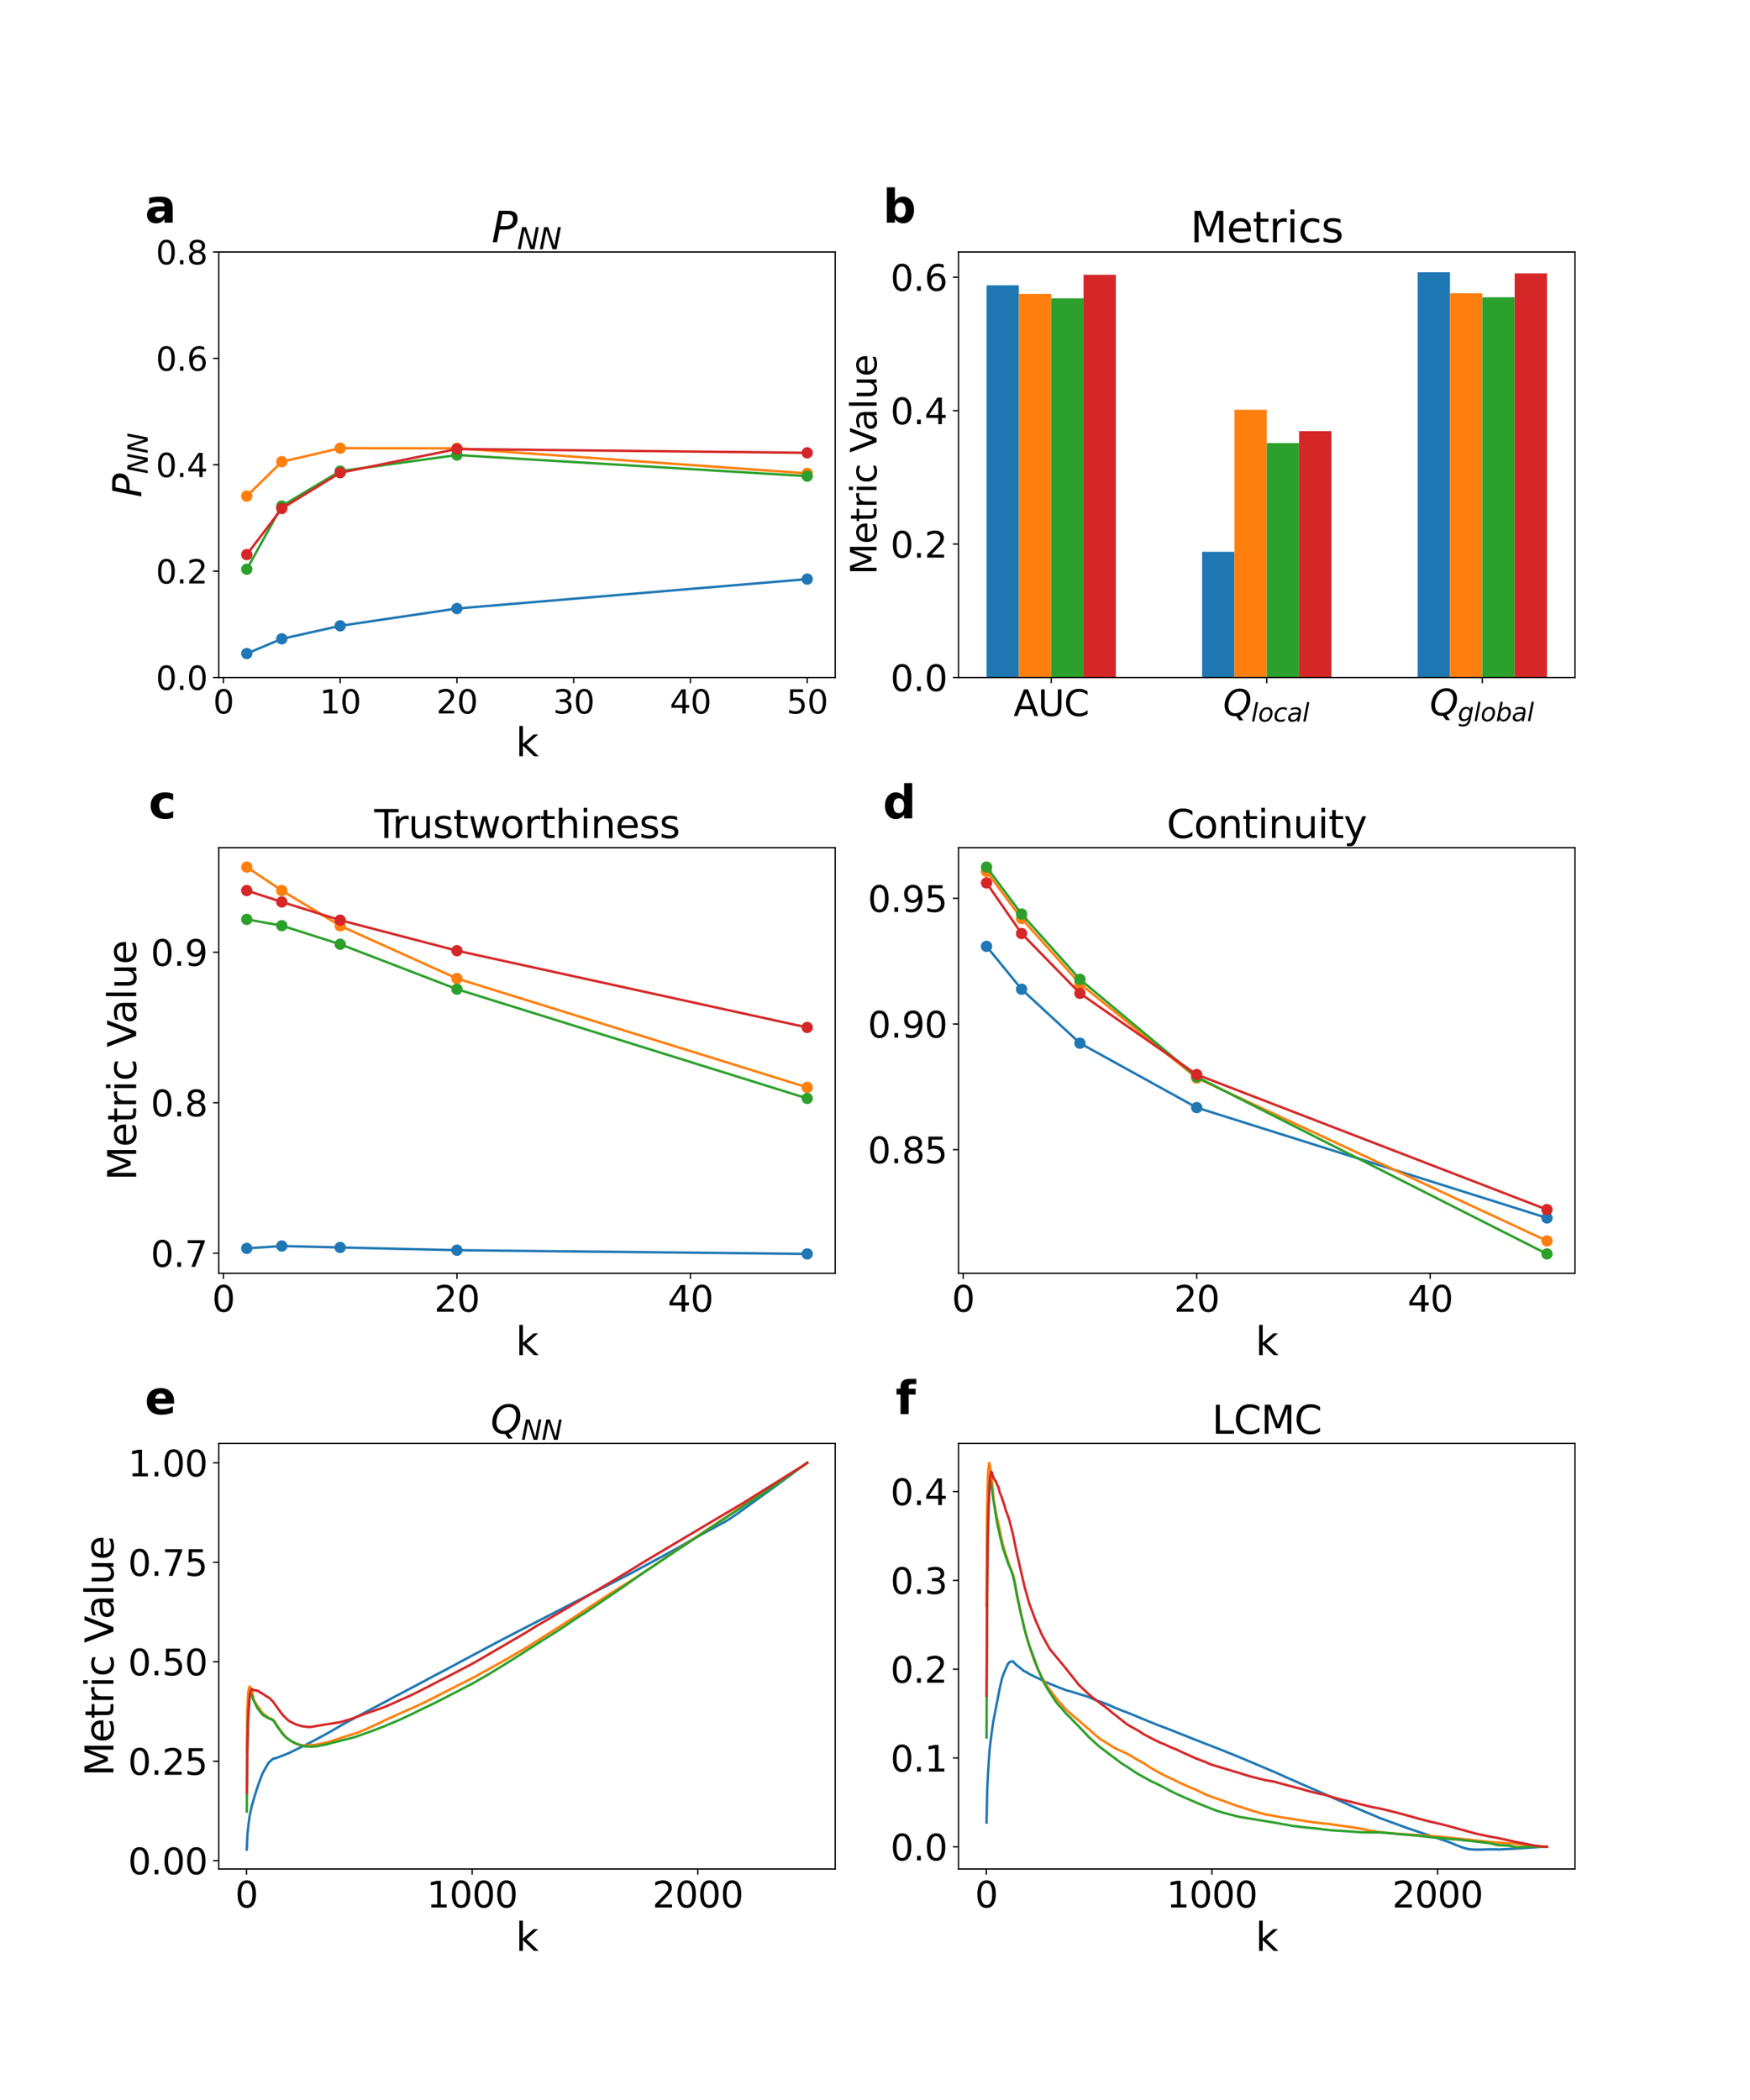 <?xml version="1.0" encoding="utf-8" standalone="no"?>
<!DOCTYPE svg PUBLIC "-//W3C//DTD SVG 1.1//EN"
  "http://www.w3.org/Graphics/SVG/1.1/DTD/svg11.dtd">
<svg xmlns:xlink="http://www.w3.org/1999/xlink" width="1080pt" height="1296pt" viewBox="0 0 1080 1296" xmlns="http://www.w3.org/2000/svg" version="1.1">
 <defs>
  <style type="text/css">*{stroke-linejoin: round; stroke-linecap: butt}</style>
 </defs>
 <g id="figure_1">
  <g id="patch_1">
   <path d="M 0 1296 
L 1080 1296 
L 1080 0 
L 0 0 
z
" style="fill: #ffffff"/>
  </g>
  <g id="axes_1">
   <g id="patch_2">
    <path d="M 135 418.131 
L 515.455 418.131 
L 515.455 155.52 
L 135 155.52 
z
" style="fill: #ffffff"/>
   </g>
   <g id="matplotlib.axis_1">
    <g id="xtick_1">
     <g id="line2d_1">
      <defs>
       <path id="mcdacb3ef9b" d="M 0 0 
L 0 3.5 
" style="stroke: #000000; stroke-width: 0.8"/>
      </defs>
      <g>
       <use xlink:href="#mcdacb3ef9b" x="137.882" y="418.131" style="stroke: #000000; stroke-width: 0.8"/>
      </g>
     </g>
     <g id="text_1">
      <!-- 0 -->
      <g transform="translate(131.52 440.327) scale(0.2 -0.2)">
       <defs>
        <path id="DejaVuSans-30" d="M 2034 4250 
Q 1547 4250 1301 3770 
Q 1056 3291 1056 2328 
Q 1056 1369 1301 889 
Q 1547 409 2034 409 
Q 2525 409 2770 889 
Q 3016 1369 3016 2328 
Q 3016 3291 2770 3770 
Q 2525 4250 2034 4250 
z
M 2034 4750 
Q 2819 4750 3233 4129 
Q 3647 3509 3647 2328 
Q 3647 1150 3233 529 
Q 2819 -91 2034 -91 
Q 1250 -91 836 529 
Q 422 1150 422 2328 
Q 422 3509 836 4129 
Q 1250 4750 2034 4750 
z
" transform="scale(0.016)"/>
       </defs>
       <use xlink:href="#DejaVuSans-30"/>
      </g>
     </g>
    </g>
    <g id="xtick_2">
     <g id="line2d_2">
      <g>
       <use xlink:href="#mcdacb3ef9b" x="209.938" y="418.131" style="stroke: #000000; stroke-width: 0.8"/>
      </g>
     </g>
     <g id="text_2">
      <!-- 10 -->
      <g transform="translate(197.213 440.327) scale(0.2 -0.2)">
       <defs>
        <path id="DejaVuSans-31" d="M 794 531 
L 1825 531 
L 1825 4091 
L 703 3866 
L 703 4441 
L 1819 4666 
L 2450 4666 
L 2450 531 
L 3481 531 
L 3481 0 
L 794 0 
L 794 531 
z
" transform="scale(0.016)"/>
       </defs>
       <use xlink:href="#DejaVuSans-31"/>
       <use xlink:href="#DejaVuSans-30" x="63.623"/>
      </g>
     </g>
    </g>
    <g id="xtick_3">
     <g id="line2d_3">
      <g>
       <use xlink:href="#mcdacb3ef9b" x="281.994" y="418.131" style="stroke: #000000; stroke-width: 0.8"/>
      </g>
     </g>
     <g id="text_3">
      <!-- 20 -->
      <g transform="translate(269.269 440.327) scale(0.2 -0.2)">
       <defs>
        <path id="DejaVuSans-32" d="M 1228 531 
L 3431 531 
L 3431 0 
L 469 0 
L 469 531 
Q 828 903 1448 1529 
Q 2069 2156 2228 2338 
Q 2531 2678 2651 2914 
Q 2772 3150 2772 3378 
Q 2772 3750 2511 3984 
Q 2250 4219 1831 4219 
Q 1534 4219 1204 4116 
Q 875 4013 500 3803 
L 500 4441 
Q 881 4594 1212 4672 
Q 1544 4750 1819 4750 
Q 2544 4750 2975 4387 
Q 3406 4025 3406 3419 
Q 3406 3131 3298 2873 
Q 3191 2616 2906 2266 
Q 2828 2175 2409 1742 
Q 1991 1309 1228 531 
z
" transform="scale(0.016)"/>
       </defs>
       <use xlink:href="#DejaVuSans-32"/>
       <use xlink:href="#DejaVuSans-30" x="63.623"/>
      </g>
     </g>
    </g>
    <g id="xtick_4">
     <g id="line2d_4">
      <g>
       <use xlink:href="#mcdacb3ef9b" x="354.05" y="418.131" style="stroke: #000000; stroke-width: 0.8"/>
      </g>
     </g>
     <g id="text_4">
      <!-- 30 -->
      <g transform="translate(341.325 440.327) scale(0.2 -0.2)">
       <defs>
        <path id="DejaVuSans-33" d="M 2597 2516 
Q 3050 2419 3304 2112 
Q 3559 1806 3559 1356 
Q 3559 666 3084 287 
Q 2609 -91 1734 -91 
Q 1441 -91 1130 -33 
Q 819 25 488 141 
L 488 750 
Q 750 597 1062 519 
Q 1375 441 1716 441 
Q 2309 441 2620 675 
Q 2931 909 2931 1356 
Q 2931 1769 2642 2001 
Q 2353 2234 1838 2234 
L 1294 2234 
L 1294 2753 
L 1863 2753 
Q 2328 2753 2575 2939 
Q 2822 3125 2822 3475 
Q 2822 3834 2567 4026 
Q 2313 4219 1838 4219 
Q 1578 4219 1281 4162 
Q 984 4106 628 3988 
L 628 4550 
Q 988 4650 1302 4700 
Q 1616 4750 1894 4750 
Q 2613 4750 3031 4423 
Q 3450 4097 3450 3541 
Q 3450 3153 3228 2886 
Q 3006 2619 2597 2516 
z
" transform="scale(0.016)"/>
       </defs>
       <use xlink:href="#DejaVuSans-33"/>
       <use xlink:href="#DejaVuSans-30" x="63.623"/>
      </g>
     </g>
    </g>
    <g id="xtick_5">
     <g id="line2d_5">
      <g>
       <use xlink:href="#mcdacb3ef9b" x="426.105" y="418.131" style="stroke: #000000; stroke-width: 0.8"/>
      </g>
     </g>
     <g id="text_5">
      <!-- 40 -->
      <g transform="translate(413.38 440.327) scale(0.2 -0.2)">
       <defs>
        <path id="DejaVuSans-34" d="M 2419 4116 
L 825 1625 
L 2419 1625 
L 2419 4116 
z
M 2253 4666 
L 3047 4666 
L 3047 1625 
L 3713 1625 
L 3713 1100 
L 3047 1100 
L 3047 0 
L 2419 0 
L 2419 1100 
L 313 1100 
L 313 1709 
L 2253 4666 
z
" transform="scale(0.016)"/>
       </defs>
       <use xlink:href="#DejaVuSans-34"/>
       <use xlink:href="#DejaVuSans-30" x="63.623"/>
      </g>
     </g>
    </g>
    <g id="xtick_6">
     <g id="line2d_6">
      <g>
       <use xlink:href="#mcdacb3ef9b" x="498.161" y="418.131" style="stroke: #000000; stroke-width: 0.8"/>
      </g>
     </g>
     <g id="text_6">
      <!-- 50 -->
      <g transform="translate(485.436 440.327) scale(0.2 -0.2)">
       <defs>
        <path id="DejaVuSans-35" d="M 691 4666 
L 3169 4666 
L 3169 4134 
L 1269 4134 
L 1269 2991 
Q 1406 3038 1543 3061 
Q 1681 3084 1819 3084 
Q 2600 3084 3056 2656 
Q 3513 2228 3513 1497 
Q 3513 744 3044 326 
Q 2575 -91 1722 -91 
Q 1428 -91 1123 -41 
Q 819 9 494 109 
L 494 744 
Q 775 591 1075 516 
Q 1375 441 1709 441 
Q 2250 441 2565 725 
Q 2881 1009 2881 1497 
Q 2881 1984 2565 2268 
Q 2250 2553 1709 2553 
Q 1456 2553 1204 2497 
Q 953 2441 691 2322 
L 691 4666 
z
" transform="scale(0.016)"/>
       </defs>
       <use xlink:href="#DejaVuSans-35"/>
       <use xlink:href="#DejaVuSans-30" x="63.623"/>
      </g>
     </g>
    </g>
    <g id="text_7">
     <!-- k -->
     <g transform="translate(318.279 466.723) scale(0.24 -0.24)">
      <defs>
       <path id="DejaVuSans-6b" d="M 581 4863 
L 1159 4863 
L 1159 1991 
L 2875 3500 
L 3609 3500 
L 1753 1863 
L 3688 0 
L 2938 0 
L 1159 1709 
L 1159 0 
L 581 0 
L 581 4863 
z
" transform="scale(0.016)"/>
      </defs>
      <use xlink:href="#DejaVuSans-6b"/>
     </g>
    </g>
   </g>
   <g id="matplotlib.axis_2">
    <g id="ytick_1">
     <g id="line2d_7">
      <defs>
       <path id="mc151bf7879" d="M 0 0 
L -3.5 0 
" style="stroke: #000000; stroke-width: 0.8"/>
      </defs>
      <g>
       <use xlink:href="#mc151bf7879" x="135" y="418.131" style="stroke: #000000; stroke-width: 0.8"/>
      </g>
     </g>
     <g id="text_8">
      <!-- 0.0 -->
      <g transform="translate(96.194 425.729) scale(0.2 -0.2)">
       <defs>
        <path id="DejaVuSans-2e" d="M 684 794 
L 1344 794 
L 1344 0 
L 684 0 
L 684 794 
z
" transform="scale(0.016)"/>
       </defs>
       <use xlink:href="#DejaVuSans-30"/>
       <use xlink:href="#DejaVuSans-2e" x="63.623"/>
       <use xlink:href="#DejaVuSans-30" x="95.41"/>
      </g>
     </g>
    </g>
    <g id="ytick_2">
     <g id="line2d_8">
      <g>
       <use xlink:href="#mc151bf7879" x="135" y="352.478" style="stroke: #000000; stroke-width: 0.8"/>
      </g>
     </g>
     <g id="text_9">
      <!-- 0.2 -->
      <g transform="translate(96.194 360.076) scale(0.2 -0.2)">
       <use xlink:href="#DejaVuSans-30"/>
       <use xlink:href="#DejaVuSans-2e" x="63.623"/>
       <use xlink:href="#DejaVuSans-32" x="95.41"/>
      </g>
     </g>
    </g>
    <g id="ytick_3">
     <g id="line2d_9">
      <g>
       <use xlink:href="#mc151bf7879" x="135" y="286.825" style="stroke: #000000; stroke-width: 0.8"/>
      </g>
     </g>
     <g id="text_10">
      <!-- 0.4 -->
      <g transform="translate(96.194 294.424) scale(0.2 -0.2)">
       <use xlink:href="#DejaVuSans-30"/>
       <use xlink:href="#DejaVuSans-2e" x="63.623"/>
       <use xlink:href="#DejaVuSans-34" x="95.41"/>
      </g>
     </g>
    </g>
    <g id="ytick_4">
     <g id="line2d_10">
      <g>
       <use xlink:href="#mc151bf7879" x="135" y="221.173" style="stroke: #000000; stroke-width: 0.8"/>
      </g>
     </g>
     <g id="text_11">
      <!-- 0.6 -->
      <g transform="translate(96.194 228.771) scale(0.2 -0.2)">
       <defs>
        <path id="DejaVuSans-36" d="M 2113 2584 
Q 1688 2584 1439 2293 
Q 1191 2003 1191 1497 
Q 1191 994 1439 701 
Q 1688 409 2113 409 
Q 2538 409 2786 701 
Q 3034 994 3034 1497 
Q 3034 2003 2786 2293 
Q 2538 2584 2113 2584 
z
M 3366 4563 
L 3366 3988 
Q 3128 4100 2886 4159 
Q 2644 4219 2406 4219 
Q 1781 4219 1451 3797 
Q 1122 3375 1075 2522 
Q 1259 2794 1537 2939 
Q 1816 3084 2150 3084 
Q 2853 3084 3261 2657 
Q 3669 2231 3669 1497 
Q 3669 778 3244 343 
Q 2819 -91 2113 -91 
Q 1303 -91 875 529 
Q 447 1150 447 2328 
Q 447 3434 972 4092 
Q 1497 4750 2381 4750 
Q 2619 4750 2861 4703 
Q 3103 4656 3366 4563 
z
" transform="scale(0.016)"/>
       </defs>
       <use xlink:href="#DejaVuSans-30"/>
       <use xlink:href="#DejaVuSans-2e" x="63.623"/>
       <use xlink:href="#DejaVuSans-36" x="95.41"/>
      </g>
     </g>
    </g>
    <g id="ytick_5">
     <g id="line2d_11">
      <g>
       <use xlink:href="#mc151bf7879" x="135" y="155.52" style="stroke: #000000; stroke-width: 0.8"/>
      </g>
     </g>
     <g id="text_12">
      <!-- 0.8 -->
      <g transform="translate(96.194 163.118) scale(0.2 -0.2)">
       <defs>
        <path id="DejaVuSans-38" d="M 2034 2216 
Q 1584 2216 1326 1975 
Q 1069 1734 1069 1313 
Q 1069 891 1326 650 
Q 1584 409 2034 409 
Q 2484 409 2743 651 
Q 3003 894 3003 1313 
Q 3003 1734 2745 1975 
Q 2488 2216 2034 2216 
z
M 1403 2484 
Q 997 2584 770 2862 
Q 544 3141 544 3541 
Q 544 4100 942 4425 
Q 1341 4750 2034 4750 
Q 2731 4750 3128 4425 
Q 3525 4100 3525 3541 
Q 3525 3141 3298 2862 
Q 3072 2584 2669 2484 
Q 3125 2378 3379 2068 
Q 3634 1759 3634 1313 
Q 3634 634 3220 271 
Q 2806 -91 2034 -91 
Q 1263 -91 848 271 
Q 434 634 434 1313 
Q 434 1759 690 2068 
Q 947 2378 1403 2484 
z
M 1172 3481 
Q 1172 3119 1398 2916 
Q 1625 2713 2034 2713 
Q 2441 2713 2670 2916 
Q 2900 3119 2900 3481 
Q 2900 3844 2670 4047 
Q 2441 4250 2034 4250 
Q 1625 4250 1398 4047 
Q 1172 3844 1172 3481 
z
" transform="scale(0.016)"/>
       </defs>
       <use xlink:href="#DejaVuSans-30"/>
       <use xlink:href="#DejaVuSans-2e" x="63.623"/>
       <use xlink:href="#DejaVuSans-38" x="95.41"/>
      </g>
     </g>
    </g>
    <g id="text_13">
     <!-- $P_{NN}$ -->
     <g transform="translate(87.203 306.985) rotate(-90) scale(0.24 -0.24)">
      <defs>
       <path id="DejaVuSans-Oblique-50" d="M 1081 4666 
L 2541 4666 
Q 3178 4666 3512 4369 
Q 3847 4072 3847 3500 
Q 3847 2731 3353 2303 
Q 2859 1875 1966 1875 
L 1172 1875 
L 806 0 
L 172 0 
L 1081 4666 
z
M 1613 4147 
L 1275 2394 
L 2069 2394 
Q 2606 2394 2893 2669 
Q 3181 2944 3181 3456 
Q 3181 3784 2986 3965 
Q 2791 4147 2438 4147 
L 1613 4147 
z
" transform="scale(0.016)"/>
       <path id="DejaVuSans-Oblique-4e" d="M 1081 4666 
L 1931 4666 
L 3219 666 
L 4000 4666 
L 4616 4666 
L 3706 0 
L 2853 0 
L 1569 4025 
L 788 0 
L 172 0 
L 1081 4666 
z
" transform="scale(0.016)"/>
      </defs>
      <use xlink:href="#DejaVuSans-Oblique-50" transform="translate(0 0.094)"/>
      <use xlink:href="#DejaVuSans-Oblique-4e" transform="translate(60.303 -16.312) scale(0.7)"/>
      <use xlink:href="#DejaVuSans-Oblique-4e" transform="translate(112.666 -16.312) scale(0.7)"/>
     </g>
    </g>
   </g>
   <g id="line2d_12">
    <path d="M 152.293 403.342 
L 173.91 394.257 
L 209.938 386.229 
L 281.994 375.546 
L 498.161 357.398 
" clip-path="url(#pab4444188d)" style="fill: none; stroke: #1f77b4; stroke-width: 1.5; stroke-linecap: square"/>
    <defs>
     <path id="mdabf630444" d="M 0 3 
C 0.796 3 1.559 2.684 2.121 2.121 
C 2.684 1.559 3 0.796 3 0 
C 3 -0.796 2.684 -1.559 2.121 -2.121 
C 1.559 -2.684 0.796 -3 0 -3 
C -0.796 -3 -1.559 -2.684 -2.121 -2.121 
C -2.684 -1.559 -3 -0.796 -3 0 
C -3 0.796 -2.684 1.559 -2.121 2.121 
C -1.559 2.684 -0.796 3 0 3 
z
" style="stroke: #1f77b4"/>
    </defs>
    <g clip-path="url(#pab4444188d)">
     <use xlink:href="#mdabf630444" x="152.293" y="403.342" style="fill: #1f77b4; stroke: #1f77b4"/>
     <use xlink:href="#mdabf630444" x="173.91" y="394.257" style="fill: #1f77b4; stroke: #1f77b4"/>
     <use xlink:href="#mdabf630444" x="209.938" y="386.229" style="fill: #1f77b4; stroke: #1f77b4"/>
     <use xlink:href="#mdabf630444" x="281.994" y="375.546" style="fill: #1f77b4; stroke: #1f77b4"/>
     <use xlink:href="#mdabf630444" x="498.161" y="357.398" style="fill: #1f77b4; stroke: #1f77b4"/>
    </g>
   </g>
   <g id="line2d_13">
    <path d="M 152.293 306.157 
L 173.91 284.95 
L 209.938 276.592 
L 281.994 276.671 
L 498.161 292.144 
" clip-path="url(#pab4444188d)" style="fill: none; stroke: #ff7f0e; stroke-width: 1.5; stroke-linecap: square"/>
    <defs>
     <path id="m423b0d99ec" d="M 0 3 
C 0.796 3 1.559 2.684 2.121 2.121 
C 2.684 1.559 3 0.796 3 0 
C 3 -0.796 2.684 -1.559 2.121 -2.121 
C 1.559 -2.684 0.796 -3 0 -3 
C -0.796 -3 -1.559 -2.684 -2.121 -2.121 
C -2.684 -1.559 -3 -0.796 -3 0 
C -3 0.796 -2.684 1.559 -2.121 2.121 
C -1.559 2.684 -0.796 3 0 3 
z
" style="stroke: #ff7f0e"/>
    </defs>
    <g clip-path="url(#pab4444188d)">
     <use xlink:href="#m423b0d99ec" x="152.293" y="306.157" style="fill: #ff7f0e; stroke: #ff7f0e"/>
     <use xlink:href="#m423b0d99ec" x="173.91" y="284.95" style="fill: #ff7f0e; stroke: #ff7f0e"/>
     <use xlink:href="#m423b0d99ec" x="209.938" y="276.592" style="fill: #ff7f0e; stroke: #ff7f0e"/>
     <use xlink:href="#m423b0d99ec" x="281.994" y="276.671" style="fill: #ff7f0e; stroke: #ff7f0e"/>
     <use xlink:href="#m423b0d99ec" x="498.161" y="292.144" style="fill: #ff7f0e; stroke: #ff7f0e"/>
    </g>
   </g>
   <g id="line2d_14">
    <path d="M 152.293 351.316 
L 173.91 312.283 
L 209.938 290.76 
L 281.994 280.824 
L 498.161 293.845 
" clip-path="url(#pab4444188d)" style="fill: none; stroke: #2ca02c; stroke-width: 1.5; stroke-linecap: square"/>
    <defs>
     <path id="m83569408ab" d="M 0 3 
C 0.796 3 1.559 2.684 2.121 2.121 
C 2.684 1.559 3 0.796 3 0 
C 3 -0.796 2.684 -1.559 2.121 -2.121 
C 1.559 -2.684 0.796 -3 0 -3 
C -0.796 -3 -1.559 -2.684 -2.121 -2.121 
C -2.684 -1.559 -3 -0.796 -3 0 
C -3 0.796 -2.684 1.559 -2.121 2.121 
C -1.559 2.684 -0.796 3 0 3 
z
" style="stroke: #2ca02c"/>
    </defs>
    <g clip-path="url(#pab4444188d)">
     <use xlink:href="#m83569408ab" x="152.293" y="351.316" style="fill: #2ca02c; stroke: #2ca02c"/>
     <use xlink:href="#m83569408ab" x="173.91" y="312.283" style="fill: #2ca02c; stroke: #2ca02c"/>
     <use xlink:href="#m83569408ab" x="209.938" y="290.76" style="fill: #2ca02c; stroke: #2ca02c"/>
     <use xlink:href="#m83569408ab" x="281.994" y="280.824" style="fill: #2ca02c; stroke: #2ca02c"/>
     <use xlink:href="#m83569408ab" x="498.161" y="293.845" style="fill: #2ca02c; stroke: #2ca02c"/>
    </g>
   </g>
   <g id="line2d_15">
    <path d="M 152.293 342.271 
L 173.91 313.815 
L 209.938 291.751 
L 281.994 277.107 
L 498.161 279.457 
" clip-path="url(#pab4444188d)" style="fill: none; stroke: #d62728; stroke-width: 1.5; stroke-linecap: square"/>
    <defs>
     <path id="mc7188fd5e5" d="M 0 3 
C 0.796 3 1.559 2.684 2.121 2.121 
C 2.684 1.559 3 0.796 3 0 
C 3 -0.796 2.684 -1.559 2.121 -2.121 
C 1.559 -2.684 0.796 -3 0 -3 
C -0.796 -3 -1.559 -2.684 -2.121 -2.121 
C -2.684 -1.559 -3 -0.796 -3 0 
C -3 0.796 -2.684 1.559 -2.121 2.121 
C -1.559 2.684 -0.796 3 0 3 
z
" style="stroke: #d62728"/>
    </defs>
    <g clip-path="url(#pab4444188d)">
     <use xlink:href="#mc7188fd5e5" x="152.293" y="342.271" style="fill: #d62728; stroke: #d62728"/>
     <use xlink:href="#mc7188fd5e5" x="173.91" y="313.815" style="fill: #d62728; stroke: #d62728"/>
     <use xlink:href="#mc7188fd5e5" x="209.938" y="291.751" style="fill: #d62728; stroke: #d62728"/>
     <use xlink:href="#mc7188fd5e5" x="281.994" y="277.107" style="fill: #d62728; stroke: #d62728"/>
     <use xlink:href="#mc7188fd5e5" x="498.161" y="279.457" style="fill: #d62728; stroke: #d62728"/>
    </g>
   </g>
   <g id="patch_3">
    <path d="M 135 418.131 
L 135 155.52 
" style="fill: none; stroke: #000000; stroke-width: 0.8; stroke-linejoin: miter; stroke-linecap: square"/>
   </g>
   <g id="patch_4">
    <path d="M 515.455 418.131 
L 515.455 155.52 
" style="fill: none; stroke: #000000; stroke-width: 0.8; stroke-linejoin: miter; stroke-linecap: square"/>
   </g>
   <g id="patch_5">
    <path d="M 135 418.131 
L 515.455 418.131 
" style="fill: none; stroke: #000000; stroke-width: 0.8; stroke-linejoin: miter; stroke-linecap: square"/>
   </g>
   <g id="patch_6">
    <path d="M 135 155.52 
L 515.455 155.52 
" style="fill: none; stroke: #000000; stroke-width: 0.8; stroke-linejoin: miter; stroke-linecap: square"/>
   </g>
   <g id="text_14">
    <!-- a -->
    <g transform="translate(89.473 137.404) scale(0.28 -0.28)">
     <defs>
      <path id="DejaVuSans-Bold-61" d="M 2106 1575 
Q 1756 1575 1579 1456 
Q 1403 1338 1403 1106 
Q 1403 894 1545 773 
Q 1688 653 1941 653 
Q 2256 653 2472 879 
Q 2688 1106 2688 1447 
L 2688 1575 
L 2106 1575 
z
M 3816 1997 
L 3816 0 
L 2688 0 
L 2688 519 
Q 2463 200 2181 54 
Q 1900 -91 1497 -91 
Q 953 -91 614 226 
Q 275 544 275 1050 
Q 275 1666 698 1953 
Q 1122 2241 2028 2241 
L 2688 2241 
L 2688 2328 
Q 2688 2594 2478 2717 
Q 2269 2841 1825 2841 
Q 1466 2841 1156 2769 
Q 847 2697 581 2553 
L 581 3406 
Q 941 3494 1303 3539 
Q 1666 3584 2028 3584 
Q 2975 3584 3395 3211 
Q 3816 2838 3816 1997 
z
" transform="scale(0.016)"/>
     </defs>
     <use xlink:href="#DejaVuSans-Bold-61"/>
    </g>
   </g>
   <g id="text_15">
    <!-- $P_{NN}$ -->
    <g transform="translate(303.387 149.52) scale(0.26 -0.26)">
     <use xlink:href="#DejaVuSans-Oblique-50" transform="translate(0 0.094)"/>
     <use xlink:href="#DejaVuSans-Oblique-4e" transform="translate(60.303 -16.312) scale(0.7)"/>
     <use xlink:href="#DejaVuSans-Oblique-4e" transform="translate(112.666 -16.312) scale(0.7)"/>
    </g>
   </g>
  </g>
  <g id="axes_2">
   <g id="patch_7">
    <path d="M 591.545 418.131 
L 972 418.131 
L 972 155.52 
L 591.545 155.52 
z
" style="fill: #ffffff"/>
   </g>
   <g id="patch_8">
    <path d="M 608.839 418.131 
L 628.793 418.131 
L 628.793 176.055 
L 608.839 176.055 
z
" clip-path="url(#pb09b528777)" style="fill: #1f77b4"/>
   </g>
   <g id="patch_9">
    <path d="M 741.865 418.131 
L 761.819 418.131 
L 761.819 340.527 
L 741.865 340.527 
z
" clip-path="url(#pb09b528777)" style="fill: #1f77b4"/>
   </g>
   <g id="patch_10">
    <path d="M 874.891 418.131 
L 894.845 418.131 
L 894.845 168.025 
L 874.891 168.025 
z
" clip-path="url(#pb09b528777)" style="fill: #1f77b4"/>
   </g>
   <g id="patch_11">
    <path d="M 628.793 418.131 
L 648.747 418.131 
L 648.747 181.387 
L 628.793 181.387 
z
" clip-path="url(#pb09b528777)" style="fill: #ff7f0e"/>
   </g>
   <g id="patch_12">
    <path d="M 761.819 418.131 
L 781.773 418.131 
L 781.773 252.887 
L 761.819 252.887 
z
" clip-path="url(#pb09b528777)" style="fill: #ff7f0e"/>
   </g>
   <g id="patch_13">
    <path d="M 894.845 418.131 
L 914.799 418.131 
L 914.799 181.009 
L 894.845 181.009 
z
" clip-path="url(#pb09b528777)" style="fill: #ff7f0e"/>
   </g>
   <g id="patch_14">
    <path d="M 648.747 418.131 
L 668.701 418.131 
L 668.701 184.108 
L 648.747 184.108 
z
" clip-path="url(#pb09b528777)" style="fill: #2ca02c"/>
   </g>
   <g id="patch_15">
    <path d="M 781.773 418.131 
L 801.727 418.131 
L 801.727 273.466 
L 781.773 273.466 
z
" clip-path="url(#pb09b528777)" style="fill: #2ca02c"/>
   </g>
   <g id="patch_16">
    <path d="M 914.799 418.131 
L 934.753 418.131 
L 934.753 183.458 
L 914.799 183.458 
z
" clip-path="url(#pb09b528777)" style="fill: #2ca02c"/>
   </g>
   <g id="patch_17">
    <path d="M 668.701 418.131 
L 688.654 418.131 
L 688.654 169.572 
L 668.701 169.572 
z
" clip-path="url(#pb09b528777)" style="fill: #d62728"/>
   </g>
   <g id="patch_18">
    <path d="M 801.727 418.131 
L 821.681 418.131 
L 821.681 266.047 
L 801.727 266.047 
z
" clip-path="url(#pb09b528777)" style="fill: #d62728"/>
   </g>
   <g id="patch_19">
    <path d="M 934.753 418.131 
L 954.707 418.131 
L 954.707 168.704 
L 934.753 168.704 
z
" clip-path="url(#pb09b528777)" style="fill: #d62728"/>
   </g>
   <g id="matplotlib.axis_3">
    <g id="xtick_7">
     <g id="line2d_16">
      <g>
       <use xlink:href="#mcdacb3ef9b" x="648.747" y="418.131" style="stroke: #000000; stroke-width: 0.8"/>
      </g>
     </g>
     <g id="text_16">
      <!-- AUC -->
      <g transform="translate(625.49 441.847) scale(0.22 -0.22)">
       <defs>
        <path id="DejaVuSans-41" d="M 2188 4044 
L 1331 1722 
L 3047 1722 
L 2188 4044 
z
M 1831 4666 
L 2547 4666 
L 4325 0 
L 3669 0 
L 3244 1197 
L 1141 1197 
L 716 0 
L 50 0 
L 1831 4666 
z
" transform="scale(0.016)"/>
        <path id="DejaVuSans-55" d="M 556 4666 
L 1191 4666 
L 1191 1831 
Q 1191 1081 1462 751 
Q 1734 422 2344 422 
Q 2950 422 3222 751 
Q 3494 1081 3494 1831 
L 3494 4666 
L 4128 4666 
L 4128 1753 
Q 4128 841 3676 375 
Q 3225 -91 2344 -91 
Q 1459 -91 1007 375 
Q 556 841 556 1753 
L 556 4666 
z
" transform="scale(0.016)"/>
        <path id="DejaVuSans-43" d="M 4122 4306 
L 4122 3641 
Q 3803 3938 3442 4084 
Q 3081 4231 2675 4231 
Q 1875 4231 1450 3742 
Q 1025 3253 1025 2328 
Q 1025 1406 1450 917 
Q 1875 428 2675 428 
Q 3081 428 3442 575 
Q 3803 722 4122 1019 
L 4122 359 
Q 3791 134 3420 21 
Q 3050 -91 2638 -91 
Q 1578 -91 968 557 
Q 359 1206 359 2328 
Q 359 3453 968 4101 
Q 1578 4750 2638 4750 
Q 3056 4750 3426 4639 
Q 3797 4528 4122 4306 
z
" transform="scale(0.016)"/>
       </defs>
       <use xlink:href="#DejaVuSans-41"/>
       <use xlink:href="#DejaVuSans-55" x="68.408"/>
       <use xlink:href="#DejaVuSans-43" x="141.602"/>
      </g>
     </g>
    </g>
    <g id="xtick_8">
     <g id="line2d_17">
      <g>
       <use xlink:href="#mcdacb3ef9b" x="781.773" y="418.131" style="stroke: #000000; stroke-width: 0.8"/>
      </g>
     </g>
     <g id="text_17">
      <!-- $Q_{local}$ -->
      <g transform="translate(754.823 441.847) scale(0.22 -0.22)">
       <defs>
        <path id="DejaVuSans-Oblique-51" d="M 2309 -84 
Q 2275 -88 2237 -89 
Q 2200 -91 2125 -91 
Q 1250 -91 756 411 
Q 263 913 263 1797 
Q 263 2319 452 2844 
Q 641 3369 978 3788 
Q 1369 4269 1858 4509 
Q 2347 4750 2938 4750 
Q 3794 4750 4287 4245 
Q 4781 3741 4781 2869 
Q 4781 1928 4265 1147 
Q 3750 366 2919 44 
L 3553 -825 
L 2847 -825 
L 2309 -84 
z
M 2919 4238 
Q 2400 4238 2003 3986 
Q 1606 3734 1313 3219 
Q 1125 2891 1026 2522 
Q 928 2153 928 1778 
Q 928 1128 1239 775 
Q 1550 422 2119 422 
Q 2631 422 3032 676 
Q 3434 931 3719 1434 
Q 3909 1772 4009 2142 
Q 4109 2513 4109 2881 
Q 4109 3528 3796 3883 
Q 3484 4238 2919 4238 
z
" transform="scale(0.016)"/>
        <path id="DejaVuSans-Oblique-6c" d="M 1172 4863 
L 1747 4863 
L 800 0 
L 225 0 
L 1172 4863 
z
" transform="scale(0.016)"/>
        <path id="DejaVuSans-Oblique-6f" d="M 1625 -91 
Q 1009 -91 651 289 
Q 294 669 294 1325 
Q 294 1706 417 2101 
Q 541 2497 738 2766 
Q 1047 3184 1428 3384 
Q 1809 3584 2291 3584 
Q 2888 3584 3255 3212 
Q 3622 2841 3622 2241 
Q 3622 1825 3500 1412 
Q 3378 1000 3181 728 
Q 2875 309 2494 109 
Q 2113 -91 1625 -91 
z
M 891 1344 
Q 891 869 1089 633 
Q 1288 397 1691 397 
Q 2269 397 2648 901 
Q 3028 1406 3028 2181 
Q 3028 2634 2825 2865 
Q 2622 3097 2228 3097 
Q 1903 3097 1650 2945 
Q 1397 2794 1197 2484 
Q 1050 2253 970 1956 
Q 891 1659 891 1344 
z
" transform="scale(0.016)"/>
        <path id="DejaVuSans-Oblique-63" d="M 3431 3366 
L 3316 2797 
Q 3109 2947 2876 3022 
Q 2644 3097 2394 3097 
Q 2119 3097 1870 3000 
Q 1622 2903 1453 2725 
Q 1184 2453 1037 2087 
Q 891 1722 891 1331 
Q 891 859 1127 628 
Q 1363 397 1844 397 
Q 2081 397 2348 469 
Q 2616 541 2906 684 
L 2797 116 
Q 2547 13 2283 -39 
Q 2019 -91 1741 -91 
Q 1044 -91 669 257 
Q 294 606 294 1253 
Q 294 1797 489 2255 
Q 684 2713 1069 3078 
Q 1331 3328 1684 3456 
Q 2038 3584 2456 3584 
Q 2700 3584 2940 3529 
Q 3181 3475 3431 3366 
z
" transform="scale(0.016)"/>
        <path id="DejaVuSans-Oblique-61" d="M 3438 1997 
L 3047 0 
L 2472 0 
L 2578 531 
Q 2325 219 2001 64 
Q 1678 -91 1281 -91 
Q 834 -91 548 182 
Q 263 456 263 884 
Q 263 1497 752 1853 
Q 1241 2209 2100 2209 
L 2900 2209 
L 2931 2363 
Q 2938 2388 2941 2417 
Q 2944 2447 2944 2509 
Q 2944 2788 2717 2942 
Q 2491 3097 2081 3097 
Q 1800 3097 1504 3025 
Q 1209 2953 897 2809 
L 997 3341 
Q 1322 3463 1633 3523 
Q 1944 3584 2234 3584 
Q 2853 3584 3176 3315 
Q 3500 3047 3500 2534 
Q 3500 2431 3484 2292 
Q 3469 2153 3438 1997 
z
M 2816 1759 
L 2241 1759 
Q 1534 1759 1195 1570 
Q 856 1381 856 984 
Q 856 709 1029 553 
Q 1203 397 1509 397 
Q 1978 397 2328 733 
Q 2678 1069 2791 1631 
L 2816 1759 
z
" transform="scale(0.016)"/>
       </defs>
       <use xlink:href="#DejaVuSans-Oblique-51" transform="translate(0 0.781)"/>
       <use xlink:href="#DejaVuSans-Oblique-6c" transform="translate(78.711 -15.625) scale(0.7)"/>
       <use xlink:href="#DejaVuSans-Oblique-6f" transform="translate(98.159 -15.625) scale(0.7)"/>
       <use xlink:href="#DejaVuSans-Oblique-63" transform="translate(140.986 -15.625) scale(0.7)"/>
       <use xlink:href="#DejaVuSans-Oblique-61" transform="translate(179.473 -15.625) scale(0.7)"/>
       <use xlink:href="#DejaVuSans-Oblique-6c" transform="translate(222.368 -15.625) scale(0.7)"/>
      </g>
     </g>
    </g>
    <g id="xtick_9">
     <g id="line2d_18">
      <g>
       <use xlink:href="#mcdacb3ef9b" x="914.799" y="418.131" style="stroke: #000000; stroke-width: 0.8"/>
      </g>
     </g>
     <g id="text_18">
      <!-- $Q_{global}$ -->
      <g transform="translate(882.349 441.631) scale(0.22 -0.22)">
       <defs>
        <path id="DejaVuSans-Oblique-67" d="M 3816 3500 
L 3219 434 
Q 3047 -456 2561 -893 
Q 2075 -1331 1253 -1331 
Q 950 -1331 690 -1286 
Q 431 -1241 206 -1147 
L 313 -588 
Q 525 -725 762 -790 
Q 1000 -856 1269 -856 
Q 1816 -856 2167 -557 
Q 2519 -259 2631 300 
L 2681 563 
Q 2441 288 2122 144 
Q 1803 0 1434 0 
Q 903 0 598 351 
Q 294 703 294 1319 
Q 294 1803 478 2267 
Q 663 2731 997 3091 
Q 1219 3328 1514 3456 
Q 1809 3584 2131 3584 
Q 2484 3584 2746 3420 
Q 3009 3256 3138 2956 
L 3238 3500 
L 3816 3500 
z
M 2950 2216 
Q 2950 2641 2750 2872 
Q 2550 3103 2181 3103 
Q 1953 3103 1747 3012 
Q 1541 2922 1394 2759 
Q 1156 2491 1023 2127 
Q 891 1763 891 1375 
Q 891 944 1092 712 
Q 1294 481 1672 481 
Q 2219 481 2584 976 
Q 2950 1472 2950 2216 
z
" transform="scale(0.016)"/>
        <path id="DejaVuSans-Oblique-62" d="M 3169 2138 
Q 3169 2591 2961 2847 
Q 2753 3103 2388 3103 
Q 2122 3103 1889 2973 
Q 1656 2844 1484 2597 
Q 1303 2338 1198 1995 
Q 1094 1653 1094 1313 
Q 1094 881 1298 636 
Q 1503 391 1863 391 
Q 2134 391 2365 517 
Q 2597 644 2772 891 
Q 2950 1147 3059 1487 
Q 3169 1828 3169 2138 
z
M 1381 2969 
Q 1594 3256 1914 3420 
Q 2234 3584 2584 3584 
Q 3122 3584 3439 3221 
Q 3756 2859 3756 2241 
Q 3756 1734 3570 1259 
Q 3384 784 3041 416 
Q 2816 172 2522 40 
Q 2228 -91 1906 -91 
Q 1566 -91 1316 65 
Q 1066 222 909 531 
L 806 0 
L 231 0 
L 1178 4863 
L 1753 4863 
L 1381 2969 
z
" transform="scale(0.016)"/>
       </defs>
       <use xlink:href="#DejaVuSans-Oblique-51" transform="translate(0 0.781)"/>
       <use xlink:href="#DejaVuSans-Oblique-67" transform="translate(78.711 -15.625) scale(0.7)"/>
       <use xlink:href="#DejaVuSans-Oblique-6c" transform="translate(123.145 -15.625) scale(0.7)"/>
       <use xlink:href="#DejaVuSans-Oblique-6f" transform="translate(142.593 -15.625) scale(0.7)"/>
       <use xlink:href="#DejaVuSans-Oblique-62" transform="translate(185.42 -15.625) scale(0.7)"/>
       <use xlink:href="#DejaVuSans-Oblique-61" transform="translate(229.854 -15.625) scale(0.7)"/>
       <use xlink:href="#DejaVuSans-Oblique-6c" transform="translate(272.749 -15.625) scale(0.7)"/>
      </g>
     </g>
    </g>
   </g>
   <g id="matplotlib.axis_4">
    <g id="ytick_6">
     <g id="line2d_19">
      <g>
       <use xlink:href="#mc151bf7879" x="591.545" y="418.131" style="stroke: #000000; stroke-width: 0.8"/>
      </g>
     </g>
     <g id="text_19">
      <!-- 0.0 -->
      <g transform="translate(549.559 426.489) scale(0.22 -0.22)">
       <use xlink:href="#DejaVuSans-30"/>
       <use xlink:href="#DejaVuSans-2e" x="63.623"/>
       <use xlink:href="#DejaVuSans-30" x="95.41"/>
      </g>
     </g>
    </g>
    <g id="ytick_7">
     <g id="line2d_20">
      <g>
       <use xlink:href="#mc151bf7879" x="591.545" y="335.781" style="stroke: #000000; stroke-width: 0.8"/>
      </g>
     </g>
     <g id="text_20">
      <!-- 0.2 -->
      <g transform="translate(549.559 344.14) scale(0.22 -0.22)">
       <use xlink:href="#DejaVuSans-30"/>
       <use xlink:href="#DejaVuSans-2e" x="63.623"/>
       <use xlink:href="#DejaVuSans-32" x="95.41"/>
      </g>
     </g>
    </g>
    <g id="ytick_8">
     <g id="line2d_21">
      <g>
       <use xlink:href="#mc151bf7879" x="591.545" y="253.432" style="stroke: #000000; stroke-width: 0.8"/>
      </g>
     </g>
     <g id="text_21">
      <!-- 0.4 -->
      <g transform="translate(549.559 261.79) scale(0.22 -0.22)">
       <use xlink:href="#DejaVuSans-30"/>
       <use xlink:href="#DejaVuSans-2e" x="63.623"/>
       <use xlink:href="#DejaVuSans-34" x="95.41"/>
      </g>
     </g>
    </g>
    <g id="ytick_9">
     <g id="line2d_22">
      <g>
       <use xlink:href="#mc151bf7879" x="591.545" y="171.083" style="stroke: #000000; stroke-width: 0.8"/>
      </g>
     </g>
     <g id="text_22">
      <!-- 0.6 -->
      <g transform="translate(549.559 179.441) scale(0.22 -0.22)">
       <use xlink:href="#DejaVuSans-30"/>
       <use xlink:href="#DejaVuSans-2e" x="63.623"/>
       <use xlink:href="#DejaVuSans-36" x="95.41"/>
      </g>
     </g>
    </g>
    <g id="text_23">
     <!-- Metric Value -->
     <g transform="translate(540.983 354.728) rotate(-90) scale(0.22 -0.22)">
      <defs>
       <path id="DejaVuSans-4d" d="M 628 4666 
L 1569 4666 
L 2759 1491 
L 3956 4666 
L 4897 4666 
L 4897 0 
L 4281 0 
L 4281 4097 
L 3078 897 
L 2444 897 
L 1241 4097 
L 1241 0 
L 628 0 
L 628 4666 
z
" transform="scale(0.016)"/>
       <path id="DejaVuSans-65" d="M 3597 1894 
L 3597 1613 
L 953 1613 
Q 991 1019 1311 708 
Q 1631 397 2203 397 
Q 2534 397 2845 478 
Q 3156 559 3463 722 
L 3463 178 
Q 3153 47 2828 -22 
Q 2503 -91 2169 -91 
Q 1331 -91 842 396 
Q 353 884 353 1716 
Q 353 2575 817 3079 
Q 1281 3584 2069 3584 
Q 2775 3584 3186 3129 
Q 3597 2675 3597 1894 
z
M 3022 2063 
Q 3016 2534 2758 2815 
Q 2500 3097 2075 3097 
Q 1594 3097 1305 2825 
Q 1016 2553 972 2059 
L 3022 2063 
z
" transform="scale(0.016)"/>
       <path id="DejaVuSans-74" d="M 1172 4494 
L 1172 3500 
L 2356 3500 
L 2356 3053 
L 1172 3053 
L 1172 1153 
Q 1172 725 1289 603 
Q 1406 481 1766 481 
L 2356 481 
L 2356 0 
L 1766 0 
Q 1100 0 847 248 
Q 594 497 594 1153 
L 594 3053 
L 172 3053 
L 172 3500 
L 594 3500 
L 594 4494 
L 1172 4494 
z
" transform="scale(0.016)"/>
       <path id="DejaVuSans-72" d="M 2631 2963 
Q 2534 3019 2420 3045 
Q 2306 3072 2169 3072 
Q 1681 3072 1420 2755 
Q 1159 2438 1159 1844 
L 1159 0 
L 581 0 
L 581 3500 
L 1159 3500 
L 1159 2956 
Q 1341 3275 1631 3429 
Q 1922 3584 2338 3584 
Q 2397 3584 2469 3576 
Q 2541 3569 2628 3553 
L 2631 2963 
z
" transform="scale(0.016)"/>
       <path id="DejaVuSans-69" d="M 603 3500 
L 1178 3500 
L 1178 0 
L 603 0 
L 603 3500 
z
M 603 4863 
L 1178 4863 
L 1178 4134 
L 603 4134 
L 603 4863 
z
" transform="scale(0.016)"/>
       <path id="DejaVuSans-63" d="M 3122 3366 
L 3122 2828 
Q 2878 2963 2633 3030 
Q 2388 3097 2138 3097 
Q 1578 3097 1268 2742 
Q 959 2388 959 1747 
Q 959 1106 1268 751 
Q 1578 397 2138 397 
Q 2388 397 2633 464 
Q 2878 531 3122 666 
L 3122 134 
Q 2881 22 2623 -34 
Q 2366 -91 2075 -91 
Q 1284 -91 818 406 
Q 353 903 353 1747 
Q 353 2603 823 3093 
Q 1294 3584 2113 3584 
Q 2378 3584 2631 3529 
Q 2884 3475 3122 3366 
z
" transform="scale(0.016)"/>
       <path id="DejaVuSans-20" transform="scale(0.016)"/>
       <path id="DejaVuSans-56" d="M 1831 0 
L 50 4666 
L 709 4666 
L 2188 738 
L 3669 4666 
L 4325 4666 
L 2547 0 
L 1831 0 
z
" transform="scale(0.016)"/>
       <path id="DejaVuSans-61" d="M 2194 1759 
Q 1497 1759 1228 1600 
Q 959 1441 959 1056 
Q 959 750 1161 570 
Q 1363 391 1709 391 
Q 2188 391 2477 730 
Q 2766 1069 2766 1631 
L 2766 1759 
L 2194 1759 
z
M 3341 1997 
L 3341 0 
L 2766 0 
L 2766 531 
Q 2569 213 2275 61 
Q 1981 -91 1556 -91 
Q 1019 -91 701 211 
Q 384 513 384 1019 
Q 384 1609 779 1909 
Q 1175 2209 1959 2209 
L 2766 2209 
L 2766 2266 
Q 2766 2663 2505 2880 
Q 2244 3097 1772 3097 
Q 1472 3097 1187 3025 
Q 903 2953 641 2809 
L 641 3341 
Q 956 3463 1253 3523 
Q 1550 3584 1831 3584 
Q 2591 3584 2966 3190 
Q 3341 2797 3341 1997 
z
" transform="scale(0.016)"/>
       <path id="DejaVuSans-6c" d="M 603 4863 
L 1178 4863 
L 1178 0 
L 603 0 
L 603 4863 
z
" transform="scale(0.016)"/>
       <path id="DejaVuSans-75" d="M 544 1381 
L 544 3500 
L 1119 3500 
L 1119 1403 
Q 1119 906 1312 657 
Q 1506 409 1894 409 
Q 2359 409 2629 706 
Q 2900 1003 2900 1516 
L 2900 3500 
L 3475 3500 
L 3475 0 
L 2900 0 
L 2900 538 
Q 2691 219 2414 64 
Q 2138 -91 1772 -91 
Q 1169 -91 856 284 
Q 544 659 544 1381 
z
M 1991 3584 
L 1991 3584 
z
" transform="scale(0.016)"/>
      </defs>
      <use xlink:href="#DejaVuSans-4d"/>
      <use xlink:href="#DejaVuSans-65" x="86.279"/>
      <use xlink:href="#DejaVuSans-74" x="147.803"/>
      <use xlink:href="#DejaVuSans-72" x="187.012"/>
      <use xlink:href="#DejaVuSans-69" x="228.125"/>
      <use xlink:href="#DejaVuSans-63" x="255.908"/>
      <use xlink:href="#DejaVuSans-20" x="310.889"/>
      <use xlink:href="#DejaVuSans-56" x="342.676"/>
      <use xlink:href="#DejaVuSans-61" x="403.334"/>
      <use xlink:href="#DejaVuSans-6c" x="464.613"/>
      <use xlink:href="#DejaVuSans-75" x="492.396"/>
      <use xlink:href="#DejaVuSans-65" x="555.775"/>
     </g>
    </g>
   </g>
   <g id="patch_20">
    <path d="M 591.545 418.131 
L 591.545 155.52 
" style="fill: none; stroke: #000000; stroke-width: 0.8; stroke-linejoin: miter; stroke-linecap: square"/>
   </g>
   <g id="patch_21">
    <path d="M 972 418.131 
L 972 155.52 
" style="fill: none; stroke: #000000; stroke-width: 0.8; stroke-linejoin: miter; stroke-linecap: square"/>
   </g>
   <g id="patch_22">
    <path d="M 591.545 418.131 
L 972 418.131 
" style="fill: none; stroke: #000000; stroke-width: 0.8; stroke-linejoin: miter; stroke-linecap: square"/>
   </g>
   <g id="patch_23">
    <path d="M 591.545 155.52 
L 972 155.52 
" style="fill: none; stroke: #000000; stroke-width: 0.8; stroke-linejoin: miter; stroke-linecap: square"/>
   </g>
   <g id="text_24">
    <!-- b -->
    <g transform="translate(544.872 137.404) scale(0.28 -0.28)">
     <defs>
      <path id="DejaVuSans-Bold-62" d="M 2400 722 
Q 2759 722 2948 984 
Q 3138 1247 3138 1747 
Q 3138 2247 2948 2509 
Q 2759 2772 2400 2772 
Q 2041 2772 1848 2508 
Q 1656 2244 1656 1747 
Q 1656 1250 1848 986 
Q 2041 722 2400 722 
z
M 1656 2988 
Q 1888 3294 2169 3439 
Q 2450 3584 2816 3584 
Q 3463 3584 3878 3070 
Q 4294 2556 4294 1747 
Q 4294 938 3878 423 
Q 3463 -91 2816 -91 
Q 2450 -91 2169 54 
Q 1888 200 1656 506 
L 1656 0 
L 538 0 
L 538 4863 
L 1656 4863 
L 1656 2988 
z
" transform="scale(0.016)"/>
     </defs>
     <use xlink:href="#DejaVuSans-Bold-62"/>
    </g>
   </g>
   <g id="text_25">
    <!-- Metrics -->
    <g transform="translate(734.585 149.52) scale(0.26 -0.26)">
     <defs>
      <path id="DejaVuSans-73" d="M 2834 3397 
L 2834 2853 
Q 2591 2978 2328 3040 
Q 2066 3103 1784 3103 
Q 1356 3103 1142 2972 
Q 928 2841 928 2578 
Q 928 2378 1081 2264 
Q 1234 2150 1697 2047 
L 1894 2003 
Q 2506 1872 2764 1633 
Q 3022 1394 3022 966 
Q 3022 478 2636 193 
Q 2250 -91 1575 -91 
Q 1294 -91 989 -36 
Q 684 19 347 128 
L 347 722 
Q 666 556 975 473 
Q 1284 391 1588 391 
Q 1994 391 2212 530 
Q 2431 669 2431 922 
Q 2431 1156 2273 1281 
Q 2116 1406 1581 1522 
L 1381 1569 
Q 847 1681 609 1914 
Q 372 2147 372 2553 
Q 372 3047 722 3315 
Q 1072 3584 1716 3584 
Q 2034 3584 2315 3537 
Q 2597 3491 2834 3397 
z
" transform="scale(0.016)"/>
     </defs>
     <use xlink:href="#DejaVuSans-4d"/>
     <use xlink:href="#DejaVuSans-65" x="86.279"/>
     <use xlink:href="#DejaVuSans-74" x="147.803"/>
     <use xlink:href="#DejaVuSans-72" x="187.012"/>
     <use xlink:href="#DejaVuSans-69" x="228.125"/>
     <use xlink:href="#DejaVuSans-63" x="255.908"/>
     <use xlink:href="#DejaVuSans-73" x="310.889"/>
    </g>
   </g>
  </g>
  <g id="axes_3">
   <g id="patch_24">
    <path d="M 135 785.785 
L 515.455 785.785 
L 515.455 523.175 
L 135 523.175 
z
" style="fill: #ffffff"/>
   </g>
   <g id="matplotlib.axis_5">
    <g id="xtick_10">
     <g id="line2d_23">
      <g>
       <use xlink:href="#mcdacb3ef9b" x="137.882" y="785.785" style="stroke: #000000; stroke-width: 0.8"/>
      </g>
     </g>
     <g id="text_26">
      <!-- 0 -->
      <g transform="translate(130.883 809.502) scale(0.22 -0.22)">
       <use xlink:href="#DejaVuSans-30"/>
      </g>
     </g>
    </g>
    <g id="xtick_11">
     <g id="line2d_24">
      <g>
       <use xlink:href="#mcdacb3ef9b" x="281.994" y="785.785" style="stroke: #000000; stroke-width: 0.8"/>
      </g>
     </g>
     <g id="text_27">
      <!-- 20 -->
      <g transform="translate(267.996 809.502) scale(0.22 -0.22)">
       <use xlink:href="#DejaVuSans-32"/>
       <use xlink:href="#DejaVuSans-30" x="63.623"/>
      </g>
     </g>
    </g>
    <g id="xtick_12">
     <g id="line2d_25">
      <g>
       <use xlink:href="#mcdacb3ef9b" x="426.105" y="785.785" style="stroke: #000000; stroke-width: 0.8"/>
      </g>
     </g>
     <g id="text_28">
      <!-- 40 -->
      <g transform="translate(412.108 809.502) scale(0.22 -0.22)">
       <use xlink:href="#DejaVuSans-34"/>
       <use xlink:href="#DejaVuSans-30" x="63.623"/>
      </g>
     </g>
    </g>
    <g id="text_29">
     <!-- k -->
     <g transform="translate(318.279 836.313) scale(0.24 -0.24)">
      <use xlink:href="#DejaVuSans-6b"/>
     </g>
    </g>
   </g>
   <g id="matplotlib.axis_6">
    <g id="ytick_10">
     <g id="line2d_26">
      <g>
       <use xlink:href="#mc151bf7879" x="135" y="773.439" style="stroke: #000000; stroke-width: 0.8"/>
      </g>
     </g>
     <g id="text_30">
      <!-- 0.7 -->
      <g transform="translate(93.013 781.797) scale(0.22 -0.22)">
       <defs>
        <path id="DejaVuSans-37" d="M 525 4666 
L 3525 4666 
L 3525 4397 
L 1831 0 
L 1172 0 
L 2766 4134 
L 525 4134 
L 525 4666 
z
" transform="scale(0.016)"/>
       </defs>
       <use xlink:href="#DejaVuSans-30"/>
       <use xlink:href="#DejaVuSans-2e" x="63.623"/>
       <use xlink:href="#DejaVuSans-37" x="95.41"/>
      </g>
     </g>
    </g>
    <g id="ytick_11">
     <g id="line2d_27">
      <g>
       <use xlink:href="#mc151bf7879" x="135" y="680.564" style="stroke: #000000; stroke-width: 0.8"/>
      </g>
     </g>
     <g id="text_31">
      <!-- 0.8 -->
      <g transform="translate(93.013 688.922) scale(0.22 -0.22)">
       <use xlink:href="#DejaVuSans-30"/>
       <use xlink:href="#DejaVuSans-2e" x="63.623"/>
       <use xlink:href="#DejaVuSans-38" x="95.41"/>
      </g>
     </g>
    </g>
    <g id="ytick_12">
     <g id="line2d_28">
      <g>
       <use xlink:href="#mc151bf7879" x="135" y="587.689" style="stroke: #000000; stroke-width: 0.8"/>
      </g>
     </g>
     <g id="text_32">
      <!-- 0.9 -->
      <g transform="translate(93.013 596.047) scale(0.22 -0.22)">
       <defs>
        <path id="DejaVuSans-39" d="M 703 97 
L 703 672 
Q 941 559 1184 500 
Q 1428 441 1663 441 
Q 2288 441 2617 861 
Q 2947 1281 2994 2138 
Q 2813 1869 2534 1725 
Q 2256 1581 1919 1581 
Q 1219 1581 811 2004 
Q 403 2428 403 3163 
Q 403 3881 828 4315 
Q 1253 4750 1959 4750 
Q 2769 4750 3195 4129 
Q 3622 3509 3622 2328 
Q 3622 1225 3098 567 
Q 2575 -91 1691 -91 
Q 1453 -91 1209 -44 
Q 966 3 703 97 
z
M 1959 2075 
Q 2384 2075 2632 2365 
Q 2881 2656 2881 3163 
Q 2881 3666 2632 3958 
Q 2384 4250 1959 4250 
Q 1534 4250 1286 3958 
Q 1038 3666 1038 3163 
Q 1038 2656 1286 2365 
Q 1534 2075 1959 2075 
z
" transform="scale(0.016)"/>
       </defs>
       <use xlink:href="#DejaVuSans-30"/>
       <use xlink:href="#DejaVuSans-2e" x="63.623"/>
       <use xlink:href="#DejaVuSans-39" x="95.41"/>
      </g>
     </g>
    </g>
    <g id="text_33">
     <!-- Metric Value -->
     <g transform="translate(84.022 728.556) rotate(-90) scale(0.24 -0.24)">
      <use xlink:href="#DejaVuSans-4d"/>
      <use xlink:href="#DejaVuSans-65" x="86.279"/>
      <use xlink:href="#DejaVuSans-74" x="147.803"/>
      <use xlink:href="#DejaVuSans-72" x="187.012"/>
      <use xlink:href="#DejaVuSans-69" x="228.125"/>
      <use xlink:href="#DejaVuSans-63" x="255.908"/>
      <use xlink:href="#DejaVuSans-20" x="310.889"/>
      <use xlink:href="#DejaVuSans-56" x="342.676"/>
      <use xlink:href="#DejaVuSans-61" x="403.334"/>
      <use xlink:href="#DejaVuSans-6c" x="464.613"/>
      <use xlink:href="#DejaVuSans-75" x="492.396"/>
      <use xlink:href="#DejaVuSans-65" x="555.775"/>
     </g>
    </g>
   </g>
   <g id="line2d_29">
    <path d="M 152.293 770.419 
L 173.91 768.971 
L 209.938 769.86 
L 281.994 771.553 
L 498.161 773.848 
" clip-path="url(#p5737ada753)" style="fill: none; stroke: #1f77b4; stroke-width: 1.5; stroke-linecap: square"/>
    <g clip-path="url(#p5737ada753)">
     <use xlink:href="#mdabf630444" x="152.293" y="770.419" style="fill: #1f77b4; stroke: #1f77b4"/>
     <use xlink:href="#mdabf630444" x="173.91" y="768.971" style="fill: #1f77b4; stroke: #1f77b4"/>
     <use xlink:href="#mdabf630444" x="209.938" y="769.86" style="fill: #1f77b4; stroke: #1f77b4"/>
     <use xlink:href="#mdabf630444" x="281.994" y="771.553" style="fill: #1f77b4; stroke: #1f77b4"/>
     <use xlink:href="#mdabf630444" x="498.161" y="773.848" style="fill: #1f77b4; stroke: #1f77b4"/>
    </g>
   </g>
   <g id="line2d_30">
    <path d="M 152.293 535.112 
L 173.91 549.598 
L 209.938 571.346 
L 281.994 603.878 
L 498.161 671.081 
" clip-path="url(#p5737ada753)" style="fill: none; stroke: #ff7f0e; stroke-width: 1.5; stroke-linecap: square"/>
    <g clip-path="url(#p5737ada753)">
     <use xlink:href="#m423b0d99ec" x="152.293" y="535.112" style="fill: #ff7f0e; stroke: #ff7f0e"/>
     <use xlink:href="#m423b0d99ec" x="173.91" y="549.598" style="fill: #ff7f0e; stroke: #ff7f0e"/>
     <use xlink:href="#m423b0d99ec" x="209.938" y="571.346" style="fill: #ff7f0e; stroke: #ff7f0e"/>
     <use xlink:href="#m423b0d99ec" x="281.994" y="603.878" style="fill: #ff7f0e; stroke: #ff7f0e"/>
     <use xlink:href="#m423b0d99ec" x="498.161" y="671.081" style="fill: #ff7f0e; stroke: #ff7f0e"/>
    </g>
   </g>
   <g id="line2d_31">
    <path d="M 152.293 567.39 
L 173.91 571.263 
L 209.938 582.739 
L 281.994 610.462 
L 498.161 677.879 
" clip-path="url(#p5737ada753)" style="fill: none; stroke: #2ca02c; stroke-width: 1.5; stroke-linecap: square"/>
    <g clip-path="url(#p5737ada753)">
     <use xlink:href="#m83569408ab" x="152.293" y="567.39" style="fill: #2ca02c; stroke: #2ca02c"/>
     <use xlink:href="#m83569408ab" x="173.91" y="571.263" style="fill: #2ca02c; stroke: #2ca02c"/>
     <use xlink:href="#m83569408ab" x="209.938" y="582.739" style="fill: #2ca02c; stroke: #2ca02c"/>
     <use xlink:href="#m83569408ab" x="281.994" y="610.462" style="fill: #2ca02c; stroke: #2ca02c"/>
     <use xlink:href="#m83569408ab" x="498.161" y="677.879" style="fill: #2ca02c; stroke: #2ca02c"/>
    </g>
   </g>
   <g id="line2d_32">
    <path d="M 152.293 549.599 
L 173.91 556.641 
L 209.938 567.886 
L 281.994 586.708 
L 498.161 634.099 
" clip-path="url(#p5737ada753)" style="fill: none; stroke: #d62728; stroke-width: 1.5; stroke-linecap: square"/>
    <g clip-path="url(#p5737ada753)">
     <use xlink:href="#mc7188fd5e5" x="152.293" y="549.599" style="fill: #d62728; stroke: #d62728"/>
     <use xlink:href="#mc7188fd5e5" x="173.91" y="556.641" style="fill: #d62728; stroke: #d62728"/>
     <use xlink:href="#mc7188fd5e5" x="209.938" y="567.886" style="fill: #d62728; stroke: #d62728"/>
     <use xlink:href="#mc7188fd5e5" x="281.994" y="586.708" style="fill: #d62728; stroke: #d62728"/>
     <use xlink:href="#mc7188fd5e5" x="498.161" y="634.099" style="fill: #d62728; stroke: #d62728"/>
    </g>
   </g>
   <g id="patch_25">
    <path d="M 135 785.785 
L 135 523.175 
" style="fill: none; stroke: #000000; stroke-width: 0.8; stroke-linejoin: miter; stroke-linecap: square"/>
   </g>
   <g id="patch_26">
    <path d="M 515.455 785.785 
L 515.455 523.175 
" style="fill: none; stroke: #000000; stroke-width: 0.8; stroke-linejoin: miter; stroke-linecap: square"/>
   </g>
   <g id="patch_27">
    <path d="M 135 785.785 
L 515.455 785.785 
" style="fill: none; stroke: #000000; stroke-width: 0.8; stroke-linejoin: miter; stroke-linecap: square"/>
   </g>
   <g id="patch_28">
    <path d="M 135 523.175 
L 515.455 523.175 
" style="fill: none; stroke: #000000; stroke-width: 0.8; stroke-linejoin: miter; stroke-linecap: square"/>
   </g>
   <g id="text_34">
    <!-- c -->
    <g transform="translate(91.769 505.059) scale(0.28 -0.28)">
     <defs>
      <path id="DejaVuSans-Bold-63" d="M 3366 3391 
L 3366 2478 
Q 3138 2634 2908 2709 
Q 2678 2784 2431 2784 
Q 1963 2784 1702 2511 
Q 1441 2238 1441 1747 
Q 1441 1256 1702 982 
Q 1963 709 2431 709 
Q 2694 709 2930 787 
Q 3166 866 3366 1019 
L 3366 103 
Q 3103 6 2833 -42 
Q 2563 -91 2291 -91 
Q 1344 -91 809 395 
Q 275 881 275 1747 
Q 275 2613 809 3098 
Q 1344 3584 2291 3584 
Q 2566 3584 2833 3536 
Q 3100 3488 3366 3391 
z
" transform="scale(0.016)"/>
     </defs>
     <use xlink:href="#DejaVuSans-Bold-63"/>
    </g>
   </g>
   <g id="text_35">
    <!-- Trustworthiness -->
    <g transform="translate(230.95 517.175) scale(0.24 -0.24)">
     <defs>
      <path id="DejaVuSans-54" d="M -19 4666 
L 3928 4666 
L 3928 4134 
L 2272 4134 
L 2272 0 
L 1638 0 
L 1638 4134 
L -19 4134 
L -19 4666 
z
" transform="scale(0.016)"/>
      <path id="DejaVuSans-77" d="M 269 3500 
L 844 3500 
L 1563 769 
L 2278 3500 
L 2956 3500 
L 3675 769 
L 4391 3500 
L 4966 3500 
L 4050 0 
L 3372 0 
L 2619 2869 
L 1863 0 
L 1184 0 
L 269 3500 
z
" transform="scale(0.016)"/>
      <path id="DejaVuSans-6f" d="M 1959 3097 
Q 1497 3097 1228 2736 
Q 959 2375 959 1747 
Q 959 1119 1226 758 
Q 1494 397 1959 397 
Q 2419 397 2687 759 
Q 2956 1122 2956 1747 
Q 2956 2369 2687 2733 
Q 2419 3097 1959 3097 
z
M 1959 3584 
Q 2709 3584 3137 3096 
Q 3566 2609 3566 1747 
Q 3566 888 3137 398 
Q 2709 -91 1959 -91 
Q 1206 -91 779 398 
Q 353 888 353 1747 
Q 353 2609 779 3096 
Q 1206 3584 1959 3584 
z
" transform="scale(0.016)"/>
      <path id="DejaVuSans-68" d="M 3513 2113 
L 3513 0 
L 2938 0 
L 2938 2094 
Q 2938 2591 2744 2837 
Q 2550 3084 2163 3084 
Q 1697 3084 1428 2787 
Q 1159 2491 1159 1978 
L 1159 0 
L 581 0 
L 581 4863 
L 1159 4863 
L 1159 2956 
Q 1366 3272 1645 3428 
Q 1925 3584 2291 3584 
Q 2894 3584 3203 3211 
Q 3513 2838 3513 2113 
z
" transform="scale(0.016)"/>
      <path id="DejaVuSans-6e" d="M 3513 2113 
L 3513 0 
L 2938 0 
L 2938 2094 
Q 2938 2591 2744 2837 
Q 2550 3084 2163 3084 
Q 1697 3084 1428 2787 
Q 1159 2491 1159 1978 
L 1159 0 
L 581 0 
L 581 3500 
L 1159 3500 
L 1159 2956 
Q 1366 3272 1645 3428 
Q 1925 3584 2291 3584 
Q 2894 3584 3203 3211 
Q 3513 2838 3513 2113 
z
" transform="scale(0.016)"/>
     </defs>
     <use xlink:href="#DejaVuSans-54"/>
     <use xlink:href="#DejaVuSans-72" x="46.334"/>
     <use xlink:href="#DejaVuSans-75" x="87.447"/>
     <use xlink:href="#DejaVuSans-73" x="150.826"/>
     <use xlink:href="#DejaVuSans-74" x="202.926"/>
     <use xlink:href="#DejaVuSans-77" x="242.135"/>
     <use xlink:href="#DejaVuSans-6f" x="323.922"/>
     <use xlink:href="#DejaVuSans-72" x="385.104"/>
     <use xlink:href="#DejaVuSans-74" x="426.217"/>
     <use xlink:href="#DejaVuSans-68" x="465.426"/>
     <use xlink:href="#DejaVuSans-69" x="528.805"/>
     <use xlink:href="#DejaVuSans-6e" x="556.588"/>
     <use xlink:href="#DejaVuSans-65" x="619.967"/>
     <use xlink:href="#DejaVuSans-73" x="681.49"/>
     <use xlink:href="#DejaVuSans-73" x="733.59"/>
    </g>
   </g>
  </g>
  <g id="axes_4">
   <g id="patch_29">
    <path d="M 591.545 785.785 
L 972 785.785 
L 972 523.175 
L 591.545 523.175 
z
" style="fill: #ffffff"/>
   </g>
   <g id="matplotlib.axis_7">
    <g id="xtick_13">
     <g id="line2d_33">
      <g>
       <use xlink:href="#mcdacb3ef9b" x="594.428" y="785.785" style="stroke: #000000; stroke-width: 0.8"/>
      </g>
     </g>
     <g id="text_36">
      <!-- 0 -->
      <g transform="translate(587.429 809.502) scale(0.22 -0.22)">
       <use xlink:href="#DejaVuSans-30"/>
      </g>
     </g>
    </g>
    <g id="xtick_14">
     <g id="line2d_34">
      <g>
       <use xlink:href="#mcdacb3ef9b" x="738.539" y="785.785" style="stroke: #000000; stroke-width: 0.8"/>
      </g>
     </g>
     <g id="text_37">
      <!-- 20 -->
      <g transform="translate(724.542 809.502) scale(0.22 -0.22)">
       <use xlink:href="#DejaVuSans-32"/>
       <use xlink:href="#DejaVuSans-30" x="63.623"/>
      </g>
     </g>
    </g>
    <g id="xtick_15">
     <g id="line2d_35">
      <g>
       <use xlink:href="#mcdacb3ef9b" x="882.651" y="785.785" style="stroke: #000000; stroke-width: 0.8"/>
      </g>
     </g>
     <g id="text_38">
      <!-- 40 -->
      <g transform="translate(868.653 809.502) scale(0.22 -0.22)">
       <use xlink:href="#DejaVuSans-34"/>
       <use xlink:href="#DejaVuSans-30" x="63.623"/>
      </g>
     </g>
    </g>
    <g id="text_39">
     <!-- k -->
     <g transform="translate(774.824 836.313) scale(0.24 -0.24)">
      <use xlink:href="#DejaVuSans-6b"/>
     </g>
    </g>
   </g>
   <g id="matplotlib.axis_8">
    <g id="ytick_13">
     <g id="line2d_36">
      <g>
       <use xlink:href="#mc151bf7879" x="591.545" y="709.515" style="stroke: #000000; stroke-width: 0.8"/>
      </g>
     </g>
     <g id="text_40">
      <!-- 0.85 -->
      <g transform="translate(535.561 717.873) scale(0.22 -0.22)">
       <use xlink:href="#DejaVuSans-30"/>
       <use xlink:href="#DejaVuSans-2e" x="63.623"/>
       <use xlink:href="#DejaVuSans-38" x="95.41"/>
       <use xlink:href="#DejaVuSans-35" x="159.033"/>
      </g>
     </g>
    </g>
    <g id="ytick_14">
     <g id="line2d_37">
      <g>
       <use xlink:href="#mc151bf7879" x="591.545" y="631.961" style="stroke: #000000; stroke-width: 0.8"/>
      </g>
     </g>
     <g id="text_41">
      <!-- 0.90 -->
      <g transform="translate(535.561 640.32) scale(0.22 -0.22)">
       <use xlink:href="#DejaVuSans-30"/>
       <use xlink:href="#DejaVuSans-2e" x="63.623"/>
       <use xlink:href="#DejaVuSans-39" x="95.41"/>
       <use xlink:href="#DejaVuSans-30" x="159.033"/>
      </g>
     </g>
    </g>
    <g id="ytick_15">
     <g id="line2d_38">
      <g>
       <use xlink:href="#mc151bf7879" x="591.545" y="554.408" style="stroke: #000000; stroke-width: 0.8"/>
      </g>
     </g>
     <g id="text_42">
      <!-- 0.95 -->
      <g transform="translate(535.561 562.766) scale(0.22 -0.22)">
       <use xlink:href="#DejaVuSans-30"/>
       <use xlink:href="#DejaVuSans-2e" x="63.623"/>
       <use xlink:href="#DejaVuSans-39" x="95.41"/>
       <use xlink:href="#DejaVuSans-35" x="159.033"/>
      </g>
     </g>
    </g>
   </g>
   <g id="line2d_39">
    <path d="M 608.839 584.035 
L 630.456 610.498 
L 666.483 643.796 
L 738.539 683.545 
L 954.707 751.648 
" clip-path="url(#p4e96b6d170)" style="fill: none; stroke: #1f77b4; stroke-width: 1.5; stroke-linecap: square"/>
    <g clip-path="url(#p4e96b6d170)">
     <use xlink:href="#mdabf630444" x="608.839" y="584.035" style="fill: #1f77b4; stroke: #1f77b4"/>
     <use xlink:href="#mdabf630444" x="630.456" y="610.498" style="fill: #1f77b4; stroke: #1f77b4"/>
     <use xlink:href="#mdabf630444" x="666.483" y="643.796" style="fill: #1f77b4; stroke: #1f77b4"/>
     <use xlink:href="#mdabf630444" x="738.539" y="683.545" style="fill: #1f77b4; stroke: #1f77b4"/>
     <use xlink:href="#mdabf630444" x="954.707" y="751.648" style="fill: #1f77b4; stroke: #1f77b4"/>
    </g>
   </g>
   <g id="line2d_40">
    <path d="M 608.839 537.781 
L 630.456 566.851 
L 666.483 607.079 
L 738.539 665.256 
L 954.707 765.81 
" clip-path="url(#p4e96b6d170)" style="fill: none; stroke: #ff7f0e; stroke-width: 1.5; stroke-linecap: square"/>
    <g clip-path="url(#p4e96b6d170)">
     <use xlink:href="#m423b0d99ec" x="608.839" y="537.781" style="fill: #ff7f0e; stroke: #ff7f0e"/>
     <use xlink:href="#m423b0d99ec" x="630.456" y="566.851" style="fill: #ff7f0e; stroke: #ff7f0e"/>
     <use xlink:href="#m423b0d99ec" x="666.483" y="607.079" style="fill: #ff7f0e; stroke: #ff7f0e"/>
     <use xlink:href="#m423b0d99ec" x="738.539" y="665.256" style="fill: #ff7f0e; stroke: #ff7f0e"/>
     <use xlink:href="#m423b0d99ec" x="954.707" y="765.81" style="fill: #ff7f0e; stroke: #ff7f0e"/>
    </g>
   </g>
   <g id="line2d_41">
    <path d="M 608.839 535.112 
L 630.456 564.084 
L 666.483 604.395 
L 738.539 664.62 
L 954.707 773.848 
" clip-path="url(#p4e96b6d170)" style="fill: none; stroke: #2ca02c; stroke-width: 1.5; stroke-linecap: square"/>
    <g clip-path="url(#p4e96b6d170)">
     <use xlink:href="#m83569408ab" x="608.839" y="535.112" style="fill: #2ca02c; stroke: #2ca02c"/>
     <use xlink:href="#m83569408ab" x="630.456" y="564.084" style="fill: #2ca02c; stroke: #2ca02c"/>
     <use xlink:href="#m83569408ab" x="666.483" y="604.395" style="fill: #2ca02c; stroke: #2ca02c"/>
     <use xlink:href="#m83569408ab" x="738.539" y="664.62" style="fill: #2ca02c; stroke: #2ca02c"/>
     <use xlink:href="#m83569408ab" x="954.707" y="773.848" style="fill: #2ca02c; stroke: #2ca02c"/>
    </g>
   </g>
   <g id="line2d_42">
    <path d="M 608.839 544.891 
L 630.456 576.112 
L 666.483 613.031 
L 738.539 663.166 
L 954.707 746.501 
" clip-path="url(#p4e96b6d170)" style="fill: none; stroke: #d62728; stroke-width: 1.5; stroke-linecap: square"/>
    <g clip-path="url(#p4e96b6d170)">
     <use xlink:href="#mc7188fd5e5" x="608.839" y="544.891" style="fill: #d62728; stroke: #d62728"/>
     <use xlink:href="#mc7188fd5e5" x="630.456" y="576.112" style="fill: #d62728; stroke: #d62728"/>
     <use xlink:href="#mc7188fd5e5" x="666.483" y="613.031" style="fill: #d62728; stroke: #d62728"/>
     <use xlink:href="#mc7188fd5e5" x="738.539" y="663.166" style="fill: #d62728; stroke: #d62728"/>
     <use xlink:href="#mc7188fd5e5" x="954.707" y="746.501" style="fill: #d62728; stroke: #d62728"/>
    </g>
   </g>
   <g id="patch_30">
    <path d="M 591.545 785.785 
L 591.545 523.175 
" style="fill: none; stroke: #000000; stroke-width: 0.8; stroke-linejoin: miter; stroke-linecap: square"/>
   </g>
   <g id="patch_31">
    <path d="M 972 785.785 
L 972 523.175 
" style="fill: none; stroke: #000000; stroke-width: 0.8; stroke-linejoin: miter; stroke-linecap: square"/>
   </g>
   <g id="patch_32">
    <path d="M 591.545 785.785 
L 972 785.785 
" style="fill: none; stroke: #000000; stroke-width: 0.8; stroke-linejoin: miter; stroke-linecap: square"/>
   </g>
   <g id="patch_33">
    <path d="M 591.545 523.175 
L 972 523.175 
" style="fill: none; stroke: #000000; stroke-width: 0.8; stroke-linejoin: miter; stroke-linecap: square"/>
   </g>
   <g id="text_43">
    <!-- d -->
    <g transform="translate(544.872 505.059) scale(0.28 -0.28)">
     <defs>
      <path id="DejaVuSans-Bold-64" d="M 2919 2988 
L 2919 4863 
L 4044 4863 
L 4044 0 
L 2919 0 
L 2919 506 
Q 2688 197 2409 53 
Q 2131 -91 1766 -91 
Q 1119 -91 703 423 
Q 288 938 288 1747 
Q 288 2556 703 3070 
Q 1119 3584 1766 3584 
Q 2128 3584 2408 3439 
Q 2688 3294 2919 2988 
z
M 2181 722 
Q 2541 722 2730 984 
Q 2919 1247 2919 1747 
Q 2919 2247 2730 2509 
Q 2541 2772 2181 2772 
Q 1825 2772 1636 2509 
Q 1447 2247 1447 1747 
Q 1447 1247 1636 984 
Q 1825 722 2181 722 
z
" transform="scale(0.016)"/>
     </defs>
     <use xlink:href="#DejaVuSans-Bold-64"/>
    </g>
   </g>
   <g id="text_44">
    <!-- Continuity -->
    <g transform="translate(720.057 517.175) scale(0.24 -0.24)">
     <defs>
      <path id="DejaVuSans-79" d="M 2059 -325 
Q 1816 -950 1584 -1140 
Q 1353 -1331 966 -1331 
L 506 -1331 
L 506 -850 
L 844 -850 
Q 1081 -850 1212 -737 
Q 1344 -625 1503 -206 
L 1606 56 
L 191 3500 
L 800 3500 
L 1894 763 
L 2988 3500 
L 3597 3500 
L 2059 -325 
z
" transform="scale(0.016)"/>
     </defs>
     <use xlink:href="#DejaVuSans-43"/>
     <use xlink:href="#DejaVuSans-6f" x="69.824"/>
     <use xlink:href="#DejaVuSans-6e" x="131.006"/>
     <use xlink:href="#DejaVuSans-74" x="194.385"/>
     <use xlink:href="#DejaVuSans-69" x="233.594"/>
     <use xlink:href="#DejaVuSans-6e" x="261.377"/>
     <use xlink:href="#DejaVuSans-75" x="324.756"/>
     <use xlink:href="#DejaVuSans-69" x="388.135"/>
     <use xlink:href="#DejaVuSans-74" x="415.918"/>
     <use xlink:href="#DejaVuSans-79" x="455.127"/>
    </g>
   </g>
  </g>
  <g id="axes_5">
   <g id="patch_34">
    <path d="M 135 1153.44 
L 515.455 1153.44 
L 515.455 890.829 
L 135 890.829 
z
" style="fill: #ffffff"/>
   </g>
   <g id="matplotlib.axis_9">
    <g id="xtick_16">
     <g id="line2d_43">
      <g>
       <use xlink:href="#mcdacb3ef9b" x="152.154" y="1153.44" style="stroke: #000000; stroke-width: 0.8"/>
      </g>
     </g>
     <g id="text_45">
      <!-- 0 -->
      <g transform="translate(145.155 1177.157) scale(0.22 -0.22)">
       <use xlink:href="#DejaVuSans-30"/>
      </g>
     </g>
    </g>
    <g id="xtick_17">
     <g id="line2d_44">
      <g>
       <use xlink:href="#mcdacb3ef9b" x="291.392" y="1153.44" style="stroke: #000000; stroke-width: 0.8"/>
      </g>
     </g>
     <g id="text_46">
      <!-- 1000 -->
      <g transform="translate(263.397 1177.157) scale(0.22 -0.22)">
       <use xlink:href="#DejaVuSans-31"/>
       <use xlink:href="#DejaVuSans-30" x="63.623"/>
       <use xlink:href="#DejaVuSans-30" x="127.246"/>
       <use xlink:href="#DejaVuSans-30" x="190.869"/>
      </g>
     </g>
    </g>
    <g id="xtick_18">
     <g id="line2d_45">
      <g>
       <use xlink:href="#mcdacb3ef9b" x="430.631" y="1153.44" style="stroke: #000000; stroke-width: 0.8"/>
      </g>
     </g>
     <g id="text_47">
      <!-- 2000 -->
      <g transform="translate(402.636 1177.157) scale(0.22 -0.22)">
       <use xlink:href="#DejaVuSans-32"/>
       <use xlink:href="#DejaVuSans-30" x="63.623"/>
       <use xlink:href="#DejaVuSans-30" x="127.246"/>
       <use xlink:href="#DejaVuSans-30" x="190.869"/>
      </g>
     </g>
    </g>
    <g id="text_48">
     <!-- k -->
     <g transform="translate(318.279 1203.968) scale(0.24 -0.24)">
      <use xlink:href="#DejaVuSans-6b"/>
     </g>
    </g>
   </g>
   <g id="matplotlib.axis_10">
    <g id="ytick_16">
     <g id="line2d_46">
      <g>
       <use xlink:href="#mc151bf7879" x="135" y="1148.319" style="stroke: #000000; stroke-width: 0.8"/>
      </g>
     </g>
     <g id="text_49">
      <!-- 0.00 -->
      <g transform="translate(79.016 1156.677) scale(0.22 -0.22)">
       <use xlink:href="#DejaVuSans-30"/>
       <use xlink:href="#DejaVuSans-2e" x="63.623"/>
       <use xlink:href="#DejaVuSans-30" x="95.41"/>
       <use xlink:href="#DejaVuSans-30" x="159.033"/>
      </g>
     </g>
    </g>
    <g id="ytick_17">
     <g id="line2d_47">
      <g>
       <use xlink:href="#mc151bf7879" x="135" y="1086.931" style="stroke: #000000; stroke-width: 0.8"/>
      </g>
     </g>
     <g id="text_50">
      <!-- 0.25 -->
      <g transform="translate(79.016 1095.289) scale(0.22 -0.22)">
       <use xlink:href="#DejaVuSans-30"/>
       <use xlink:href="#DejaVuSans-2e" x="63.623"/>
       <use xlink:href="#DejaVuSans-32" x="95.41"/>
       <use xlink:href="#DejaVuSans-35" x="159.033"/>
      </g>
     </g>
    </g>
    <g id="ytick_18">
     <g id="line2d_48">
      <g>
       <use xlink:href="#mc151bf7879" x="135" y="1025.542" style="stroke: #000000; stroke-width: 0.8"/>
      </g>
     </g>
     <g id="text_51">
      <!-- 0.50 -->
      <g transform="translate(79.016 1033.901) scale(0.22 -0.22)">
       <use xlink:href="#DejaVuSans-30"/>
       <use xlink:href="#DejaVuSans-2e" x="63.623"/>
       <use xlink:href="#DejaVuSans-35" x="95.41"/>
       <use xlink:href="#DejaVuSans-30" x="159.033"/>
      </g>
     </g>
    </g>
    <g id="ytick_19">
     <g id="line2d_49">
      <g>
       <use xlink:href="#mc151bf7879" x="135" y="964.154" style="stroke: #000000; stroke-width: 0.8"/>
      </g>
     </g>
     <g id="text_52">
      <!-- 0.75 -->
      <g transform="translate(79.016 972.513) scale(0.22 -0.22)">
       <use xlink:href="#DejaVuSans-30"/>
       <use xlink:href="#DejaVuSans-2e" x="63.623"/>
       <use xlink:href="#DejaVuSans-37" x="95.41"/>
       <use xlink:href="#DejaVuSans-35" x="159.033"/>
      </g>
     </g>
    </g>
    <g id="ytick_20">
     <g id="line2d_50">
      <g>
       <use xlink:href="#mc151bf7879" x="135" y="902.766" style="stroke: #000000; stroke-width: 0.8"/>
      </g>
     </g>
     <g id="text_53">
      <!-- 1.00 -->
      <g transform="translate(79.016 911.125) scale(0.22 -0.22)">
       <use xlink:href="#DejaVuSans-31"/>
       <use xlink:href="#DejaVuSans-2e" x="63.623"/>
       <use xlink:href="#DejaVuSans-30" x="95.41"/>
       <use xlink:href="#DejaVuSans-30" x="159.033"/>
      </g>
     </g>
    </g>
    <g id="text_54">
     <!-- Metric Value -->
     <g transform="translate(70.024 1096.21) rotate(-90) scale(0.24 -0.24)">
      <use xlink:href="#DejaVuSans-4d"/>
      <use xlink:href="#DejaVuSans-65" x="86.279"/>
      <use xlink:href="#DejaVuSans-74" x="147.803"/>
      <use xlink:href="#DejaVuSans-72" x="187.012"/>
      <use xlink:href="#DejaVuSans-69" x="228.125"/>
      <use xlink:href="#DejaVuSans-63" x="255.908"/>
      <use xlink:href="#DejaVuSans-20" x="310.889"/>
      <use xlink:href="#DejaVuSans-56" x="342.676"/>
      <use xlink:href="#DejaVuSans-61" x="403.334"/>
      <use xlink:href="#DejaVuSans-6c" x="464.613"/>
      <use xlink:href="#DejaVuSans-75" x="492.396"/>
      <use xlink:href="#DejaVuSans-65" x="555.775"/>
     </g>
    </g>
   </g>
   <g id="line2d_51">
    <path d="M 152.293 1141.503 
L 152.711 1132.021 
L 153.407 1125.612 
L 154.103 1120.471 
L 154.8 1117.174 
L 155.496 1114.13 
L 157.027 1108.86 
L 158.281 1104.804 
L 159.534 1101.082 
L 161.205 1096.553 
L 162.04 1094.427 
L 165.382 1088.451 
L 166.217 1087.383 
L 168.584 1085.391 
L 169.559 1085.148 
L 170.534 1084.935 
L 176.799 1082.543 
L 177.635 1082.128 
L 178.47 1081.84 
L 183.761 1079.198 
L 184.597 1078.799 
L 187.103 1077.566 
L 188.217 1077.085 
L 191.976 1075.11 
L 193.786 1074.158 
L 202.419 1069.505 
L 211.47 1064.272 
L 229.153 1054.728 
L 232.912 1052.821 
L 238.482 1049.85 
L 240.849 1048.538 
L 242.102 1047.889 
L 258.811 1039.097 
L 260.899 1037.961 
L 268 1034.154 
L 274.545 1030.725 
L 279.279 1028.198 
L 284.013 1025.629 
L 289.165 1022.886 
L 308.101 1012.821 
L 310.468 1011.589 
L 317.291 1008.044 
L 344.999 993.763 
L 355.86 988.162 
L 388.72 971.28 
L 410.859 959.366 
L 417.403 955.728 
L 426.732 950.434 
L 435.643 945.488 
L 442.187 942.005 
L 447.896 938.882 
L 451.377 936.682 
L 455.554 933.781 
L 479.782 916.285 
L 491.06 907.892 
L 498.161 902.766 
L 498.161 902.766 
" clip-path="url(#pcf3b01118f)" style="fill: none; stroke: #1f77b4; stroke-width: 1.5; stroke-linecap: square"/>
   </g>
   <g id="line2d_52">
    <path d="M 152.293 1081.646 
L 152.572 1055.965 
L 153.129 1044.733 
L 153.547 1042.413 
L 153.964 1040.875 
L 154.243 1041.122 
L 154.382 1041.161 
L 154.66 1041.911 
L 155.774 1045.031 
L 156.471 1048.659 
L 156.888 1049.646 
L 157.445 1050.553 
L 158.141 1051.685 
L 158.698 1052.684 
L 159.116 1053.187 
L 159.951 1054.078 
L 161.065 1055.973 
L 162.04 1057.184 
L 162.597 1057.806 
L 163.015 1058.015 
L 164.268 1059.01 
L 164.686 1059.254 
L 165.382 1059.889 
L 165.799 1060.09 
L 166.496 1060.546 
L 166.774 1060.571 
L 167.749 1061.013 
L 168.724 1061.504 
L 169.141 1061.899 
L 170.534 1064.098 
L 172.622 1067.316 
L 174.572 1069.885 
L 175.825 1071.39 
L 177.913 1073.342 
L 179.306 1074.376 
L 182.647 1076.203 
L 183.622 1076.542 
L 185.154 1076.842 
L 186.128 1077.045 
L 187.66 1077.226 
L 191.976 1077.017 
L 192.533 1076.957 
L 194.343 1076.774 
L 196.85 1076.386 
L 202.419 1075.141 
L 207.71 1073.456 
L 211.47 1072.191 
L 220.938 1069.192 
L 222.052 1068.759 
L 224.419 1067.759 
L 234.583 1063.148 
L 238.482 1061.198 
L 251.431 1055.372 
L 254.077 1054.27 
L 256.444 1053.201 
L 262.013 1050.594 
L 293.62 1034.532 
L 297.937 1032.073 
L 299.329 1031.324 
L 309.215 1025.852 
L 313.114 1023.638 
L 325.506 1016.436 
L 340.404 1006.986 
L 348.341 1001.898 
L 353.075 998.874 
L 359.619 994.591 
L 361.847 993.084 
L 377.302 983.063 
L 391.365 974.272 
L 395.543 971.552 
L 401.391 967.702 
L 406.96 963.915 
L 410.859 961.229 
L 420.049 954.934 
L 476.579 917.174 
L 486.326 910.694 
L 495.516 904.643 
L 498.161 902.766 
L 498.161 902.766 
" clip-path="url(#pcf3b01118f)" style="fill: none; stroke: #ff7f0e; stroke-width: 1.5; stroke-linecap: square"/>
   </g>
   <g id="line2d_53">
    <path d="M 152.293 1117.995 
L 152.572 1085.268 
L 152.99 1064.591 
L 153.268 1057.632 
L 153.825 1049.635 
L 154.243 1046.351 
L 154.521 1045.443 
L 154.8 1045.302 
L 155.774 1047.28 
L 156.331 1049.064 
L 156.61 1049.44 
L 157.167 1050.639 
L 158.698 1053.905 
L 159.255 1054.698 
L 159.812 1055.212 
L 160.787 1056.731 
L 161.622 1057.603 
L 162.04 1058.216 
L 162.597 1058.709 
L 164.129 1059.46 
L 165.382 1060.244 
L 166.774 1060.804 
L 167.47 1060.984 
L 168.306 1061.61 
L 168.584 1061.789 
L 169.42 1062.743 
L 169.698 1063.163 
L 170.951 1065.358 
L 171.23 1065.69 
L 174.015 1069.518 
L 175.407 1071.138 
L 176.939 1072.617 
L 179.863 1074.559 
L 183.344 1076.27 
L 187.381 1077.662 
L 188.356 1077.795 
L 192.533 1077.906 
L 194.483 1077.797 
L 195.875 1077.661 
L 198.103 1077.151 
L 198.66 1077.028 
L 199.774 1076.865 
L 201.584 1076.548 
L 203.951 1075.824 
L 205.622 1075.441 
L 211.887 1073.84 
L 212.723 1073.636 
L 218.71 1072.14 
L 230.406 1067.959 
L 236.95 1065.44 
L 240.57 1063.899 
L 241.824 1063.385 
L 246.975 1061.204 
L 249.203 1060.176 
L 254.633 1057.618 
L 258.671 1055.618 
L 262.292 1053.86 
L 268.14 1051.085 
L 284.987 1042.428 
L 289.722 1039.94 
L 292.089 1038.696 
L 301.696 1033.163 
L 312.139 1026.771 
L 315.063 1024.931 
L 330.379 1015.153 
L 345.556 1005.562 
L 352.657 1000.809 
L 356.695 998.086 
L 360.872 995.46 
L 366.581 991.614 
L 385.657 978.612 
L 392.619 973.649 
L 395.543 971.627 
L 399.441 968.987 
L 405.707 964.815 
L 409.745 962.079 
L 439.82 942.07 
L 449.706 935.466 
L 462.238 927.206 
L 468.782 923.155 
L 476.162 918.18 
L 478.807 916.572 
L 481.174 914.941 
L 490.225 908.345 
L 498.161 902.766 
L 498.161 902.766 
" clip-path="url(#pcf3b01118f)" style="fill: none; stroke: #2ca02c; stroke-width: 1.5; stroke-linecap: square"/>
   </g>
   <g id="line2d_54">
    <path d="M 152.293 1106.438 
L 152.572 1083.062 
L 152.99 1064.871 
L 153.407 1055.625 
L 154.103 1046.821 
L 154.521 1044.362 
L 154.939 1042.823 
L 155.357 1042.416 
L 155.635 1042.429 
L 155.774 1042.562 
L 155.914 1042.901 
L 156.192 1042.865 
L 156.331 1043.114 
L 156.471 1043.032 
L 156.749 1043.262 
L 156.888 1043.13 
L 157.724 1043.23 
L 158.002 1043.089 
L 158.42 1043.203 
L 158.698 1043.563 
L 158.977 1043.449 
L 159.116 1043.606 
L 159.395 1043.55 
L 159.951 1043.816 
L 160.369 1044.502 
L 160.648 1044.586 
L 161.065 1044.655 
L 161.622 1044.915 
L 161.901 1045.235 
L 162.458 1045.517 
L 162.736 1045.675 
L 163.572 1046.202 
L 164.129 1046.774 
L 165.103 1047.153 
L 166.635 1048.248 
L 167.61 1049.32 
L 168.167 1049.753 
L 168.584 1050.279 
L 173.318 1056.895 
L 174.015 1057.748 
L 174.989 1058.938 
L 177.913 1061.692 
L 178.888 1062.339 
L 182.647 1064.227 
L 183.761 1064.518 
L 184.457 1064.776 
L 185.85 1065.176 
L 186.407 1065.345 
L 189.609 1065.707 
L 191.141 1065.855 
L 194.483 1065.355 
L 195.875 1065.084 
L 196.71 1064.958 
L 197.546 1064.815 
L 198.66 1064.637 
L 199.634 1064.429 
L 209.799 1062.873 
L 212.027 1062.24 
L 217.039 1060.741 
L 219.267 1059.882 
L 221.077 1059.237 
L 223.026 1058.56 
L 225.254 1057.648 
L 228.178 1056.656 
L 230.267 1055.949 
L 233.469 1054.857 
L 237.089 1053.575 
L 244.051 1050.543 
L 246.558 1049.365 
L 251.57 1047.174 
L 252.684 1046.661 
L 257.14 1044.534 
L 282.62 1031.436 
L 285.823 1029.72 
L 291.671 1026.657 
L 296.405 1023.959 
L 324.949 1007.294 
L 330.797 1003.638 
L 336.506 1000.324 
L 339.43 998.61 
L 350.429 992.122 
L 353.632 990.221 
L 377.302 976.149 
L 381.758 973.477 
L 390.53 968.176 
L 394.707 965.572 
L 399.163 962.848 
L 409.745 956.563 
L 430.631 944.186 
L 438.01 939.786 
L 459.035 927.329 
L 496.212 904.133 
L 498.161 902.766 
L 498.161 902.766 
" clip-path="url(#pcf3b01118f)" style="fill: none; stroke: #d62728; stroke-width: 1.5; stroke-linecap: square"/>
   </g>
   <g id="patch_35">
    <path d="M 135 1153.44 
L 135 890.829 
" style="fill: none; stroke: #000000; stroke-width: 0.8; stroke-linejoin: miter; stroke-linecap: square"/>
   </g>
   <g id="patch_36">
    <path d="M 515.455 1153.44 
L 515.455 890.829 
" style="fill: none; stroke: #000000; stroke-width: 0.8; stroke-linejoin: miter; stroke-linecap: square"/>
   </g>
   <g id="patch_37">
    <path d="M 135 1153.44 
L 515.455 1153.44 
" style="fill: none; stroke: #000000; stroke-width: 0.8; stroke-linejoin: miter; stroke-linecap: square"/>
   </g>
   <g id="patch_38">
    <path d="M 135 890.829 
L 515.455 890.829 
" style="fill: none; stroke: #000000; stroke-width: 0.8; stroke-linejoin: miter; stroke-linecap: square"/>
   </g>
   <g id="text_55">
    <!-- e -->
    <g transform="translate(89.376 872.714) scale(0.28 -0.28)">
     <defs>
      <path id="DejaVuSans-Bold-65" d="M 4031 1759 
L 4031 1441 
L 1416 1441 
Q 1456 1047 1700 850 
Q 1944 653 2381 653 
Q 2734 653 3104 758 
Q 3475 863 3866 1075 
L 3866 213 
Q 3469 63 3072 -14 
Q 2675 -91 2278 -91 
Q 1328 -91 801 392 
Q 275 875 275 1747 
Q 275 2603 792 3093 
Q 1309 3584 2216 3584 
Q 3041 3584 3536 3087 
Q 4031 2591 4031 1759 
z
M 2881 2131 
Q 2881 2450 2695 2645 
Q 2509 2841 2209 2841 
Q 1884 2841 1681 2658 
Q 1478 2475 1428 2131 
L 2881 2131 
z
" transform="scale(0.016)"/>
     </defs>
     <use xlink:href="#DejaVuSans-Bold-65"/>
    </g>
   </g>
   <g id="text_56">
    <!-- $Q_{NN}$ -->
    <g transform="translate(302.787 884.829) scale(0.24 -0.24)">
     <use xlink:href="#DejaVuSans-Oblique-51" transform="translate(0 0.781)"/>
     <use xlink:href="#DejaVuSans-Oblique-4e" transform="translate(78.711 -15.625) scale(0.7)"/>
     <use xlink:href="#DejaVuSans-Oblique-4e" transform="translate(131.074 -15.625) scale(0.7)"/>
    </g>
   </g>
  </g>
  <g id="axes_6">
   <g id="patch_39">
    <path d="M 591.545 1153.44 
L 972 1153.44 
L 972 890.829 
L 591.545 890.829 
z
" style="fill: #ffffff"/>
   </g>
   <g id="matplotlib.axis_11">
    <g id="xtick_19">
     <g id="line2d_55">
      <g>
       <use xlink:href="#mcdacb3ef9b" x="608.7" y="1153.44" style="stroke: #000000; stroke-width: 0.8"/>
      </g>
     </g>
     <g id="text_57">
      <!-- 0 -->
      <g transform="translate(601.701 1177.157) scale(0.22 -0.22)">
       <use xlink:href="#DejaVuSans-30"/>
      </g>
     </g>
    </g>
    <g id="xtick_20">
     <g id="line2d_56">
      <g>
       <use xlink:href="#mcdacb3ef9b" x="747.938" y="1153.44" style="stroke: #000000; stroke-width: 0.8"/>
      </g>
     </g>
     <g id="text_58">
      <!-- 1000 -->
      <g transform="translate(719.943 1177.157) scale(0.22 -0.22)">
       <use xlink:href="#DejaVuSans-31"/>
       <use xlink:href="#DejaVuSans-30" x="63.623"/>
       <use xlink:href="#DejaVuSans-30" x="127.246"/>
       <use xlink:href="#DejaVuSans-30" x="190.869"/>
      </g>
     </g>
    </g>
    <g id="xtick_21">
     <g id="line2d_57">
      <g>
       <use xlink:href="#mcdacb3ef9b" x="887.176" y="1153.44" style="stroke: #000000; stroke-width: 0.8"/>
      </g>
     </g>
     <g id="text_59">
      <!-- 2000 -->
      <g transform="translate(859.181 1177.157) scale(0.22 -0.22)">
       <use xlink:href="#DejaVuSans-32"/>
       <use xlink:href="#DejaVuSans-30" x="63.623"/>
       <use xlink:href="#DejaVuSans-30" x="127.246"/>
       <use xlink:href="#DejaVuSans-30" x="190.869"/>
      </g>
     </g>
    </g>
    <g id="text_60">
     <!-- k -->
     <g transform="translate(774.824 1203.968) scale(0.24 -0.24)">
      <use xlink:href="#DejaVuSans-6b"/>
     </g>
    </g>
   </g>
   <g id="matplotlib.axis_12">
    <g id="ytick_21">
     <g id="line2d_58">
      <g>
       <use xlink:href="#mc151bf7879" x="591.545" y="1139.756" style="stroke: #000000; stroke-width: 0.8"/>
      </g>
     </g>
     <g id="text_61">
      <!-- 0.0 -->
      <g transform="translate(549.559 1148.114) scale(0.22 -0.22)">
       <use xlink:href="#DejaVuSans-30"/>
       <use xlink:href="#DejaVuSans-2e" x="63.623"/>
       <use xlink:href="#DejaVuSans-30" x="95.41"/>
      </g>
     </g>
    </g>
    <g id="ytick_22">
     <g id="line2d_59">
      <g>
       <use xlink:href="#mc151bf7879" x="591.545" y="1084.939" style="stroke: #000000; stroke-width: 0.8"/>
      </g>
     </g>
     <g id="text_62">
      <!-- 0.1 -->
      <g transform="translate(549.559 1093.297) scale(0.22 -0.22)">
       <use xlink:href="#DejaVuSans-30"/>
       <use xlink:href="#DejaVuSans-2e" x="63.623"/>
       <use xlink:href="#DejaVuSans-31" x="95.41"/>
      </g>
     </g>
    </g>
    <g id="ytick_23">
     <g id="line2d_60">
      <g>
       <use xlink:href="#mc151bf7879" x="591.545" y="1030.122" style="stroke: #000000; stroke-width: 0.8"/>
      </g>
     </g>
     <g id="text_63">
      <!-- 0.2 -->
      <g transform="translate(549.559 1038.48) scale(0.22 -0.22)">
       <use xlink:href="#DejaVuSans-30"/>
       <use xlink:href="#DejaVuSans-2e" x="63.623"/>
       <use xlink:href="#DejaVuSans-32" x="95.41"/>
      </g>
     </g>
    </g>
    <g id="ytick_24">
     <g id="line2d_61">
      <g>
       <use xlink:href="#mc151bf7879" x="591.545" y="975.304" style="stroke: #000000; stroke-width: 0.8"/>
      </g>
     </g>
     <g id="text_64">
      <!-- 0.3 -->
      <g transform="translate(549.559 983.663) scale(0.22 -0.22)">
       <use xlink:href="#DejaVuSans-30"/>
       <use xlink:href="#DejaVuSans-2e" x="63.623"/>
       <use xlink:href="#DejaVuSans-33" x="95.41"/>
      </g>
     </g>
    </g>
    <g id="ytick_25">
     <g id="line2d_62">
      <g>
       <use xlink:href="#mc151bf7879" x="591.545" y="920.487" style="stroke: #000000; stroke-width: 0.8"/>
      </g>
     </g>
     <g id="text_65">
      <!-- 0.4 -->
      <g transform="translate(549.559 928.845) scale(0.22 -0.22)">
       <use xlink:href="#DejaVuSans-30"/>
       <use xlink:href="#DejaVuSans-2e" x="63.623"/>
       <use xlink:href="#DejaVuSans-34" x="95.41"/>
      </g>
     </g>
    </g>
   </g>
   <g id="line2d_63">
    <path d="M 608.839 1124.762 
L 609.257 1104.255 
L 609.814 1093.423 
L 610.649 1080.678 
L 611.206 1075.518 
L 612.877 1063.097 
L 613.434 1060.125 
L 617.193 1040.838 
L 617.75 1038.534 
L 618.446 1035.618 
L 619.003 1033.936 
L 619.839 1031.807 
L 622.066 1026.818 
L 623.041 1025.84 
L 623.32 1025.723 
L 623.737 1025.477 
L 624.99 1025.234 
L 625.269 1025.42 
L 626.383 1026.689 
L 626.661 1026.921 
L 627.914 1028.133 
L 628.054 1028.124 
L 630.421 1029.987 
L 630.978 1030.515 
L 631.674 1031.076 
L 632.092 1031.362 
L 632.509 1031.504 
L 632.788 1031.589 
L 633.345 1031.964 
L 633.902 1032.172 
L 634.18 1032.36 
L 634.598 1032.711 
L 636.269 1033.647 
L 636.547 1033.724 
L 637.94 1034.423 
L 639.332 1035.175 
L 640.724 1035.724 
L 641.281 1036.013 
L 642.674 1036.662 
L 642.952 1036.777 
L 643.231 1036.882 
L 644.623 1037.821 
L 646.99 1038.706 
L 648.104 1039.264 
L 649.218 1039.715 
L 649.775 1039.87 
L 653.534 1041.434 
L 656.598 1042.569 
L 657.155 1042.888 
L 657.99 1043.141 
L 658.408 1043.255 
L 659.661 1043.615 
L 660.218 1043.703 
L 671.218 1047.069 
L 671.914 1047.347 
L 672.888 1047.76 
L 676.787 1049.429 
L 678.04 1049.864 
L 678.876 1050.11 
L 679.433 1050.314 
L 683.192 1051.786 
L 683.888 1052.063 
L 684.863 1052.432 
L 686.255 1053.099 
L 689.179 1054.394 
L 691.268 1055.156 
L 692.243 1055.596 
L 695.584 1056.865 
L 697.534 1057.609 
L 708.812 1062.305 
L 710.065 1062.784 
L 713.407 1064.166 
L 714.521 1064.599 
L 715.356 1064.903 
L 716.192 1065.21 
L 717.862 1065.844 
L 720.369 1066.807 
L 722.736 1067.722 
L 723.571 1068.056 
L 738.748 1074.089 
L 739.584 1074.382 
L 742.647 1075.596 
L 743.621 1075.983 
L 753.09 1079.671 
L 754.482 1080.217 
L 763.254 1083.775 
L 764.646 1084.334 
L 765.621 1084.744 
L 772.722 1087.747 
L 784.418 1092.7 
L 785.393 1093.094 
L 787.76 1094.124 
L 794.304 1097.071 
L 795.975 1097.794 
L 802.937 1100.865 
L 818.114 1107.5 
L 820.481 1108.586 
L 842.063 1117.999 
L 848.329 1120.585 
L 851.531 1121.963 
L 854.734 1123.157 
L 868.24 1128.095 
L 893.86 1136.718 
L 901.796 1139.911 
L 905.416 1140.969 
L 907.366 1141.291 
L 909.872 1141.451 
L 914.467 1141.448 
L 917.948 1141.338 
L 920.315 1141.306 
L 923.935 1141.318 
L 924.631 1141.429 
L 936.466 1140.802 
L 950.529 1139.818 
L 954.707 1139.756 
L 954.707 1139.756 
" clip-path="url(#p38e63d9e79)" style="fill: none; stroke: #1f77b4; stroke-width: 1.5; stroke-linecap: square"/>
   </g>
   <g id="line2d_64">
    <path d="M 608.839 991.137 
L 609.117 934.247 
L 609.674 910.055 
L 610.092 905.538 
L 610.51 902.766 
L 611.067 905.479 
L 611.484 907.909 
L 612.459 916.911 
L 613.155 925.339 
L 614.687 933.517 
L 615.244 936.629 
L 615.801 938.951 
L 616.218 940.629 
L 616.636 942.534 
L 617.332 946.362 
L 618.307 950.771 
L 618.586 951.968 
L 619.142 954.24 
L 619.56 955.368 
L 620.813 959.574 
L 621.231 960.781 
L 622.066 963.605 
L 623.18 966.74 
L 623.598 967.812 
L 624.155 969.318 
L 624.573 970.264 
L 625.13 971.548 
L 625.965 974.942 
L 626.522 977.718 
L 627.497 983.08 
L 628.75 989.468 
L 630.003 995.21 
L 632.788 1007.17 
L 634.18 1012.274 
L 636.269 1018.913 
L 637.522 1022.685 
L 638.497 1025.355 
L 640.028 1029.04 
L 641.142 1031.437 
L 641.699 1032.472 
L 642.813 1034.743 
L 646.433 1040.942 
L 647.826 1042.893 
L 649.079 1044.421 
L 650.193 1045.92 
L 651.446 1047.638 
L 652.838 1049.371 
L 653.674 1050.287 
L 656.319 1053.256 
L 657.711 1054.854 
L 659.8 1056.796 
L 661.332 1058.019 
L 662.028 1058.73 
L 663.281 1059.825 
L 663.838 1060.285 
L 665.37 1061.513 
L 670.521 1065.913 
L 671.078 1066.394 
L 673.724 1068.733 
L 674.281 1069.188 
L 675.812 1070.632 
L 679.154 1073.317 
L 679.99 1073.846 
L 681.521 1074.736 
L 682.496 1075.346 
L 683.053 1075.687 
L 686.395 1077.848 
L 688.901 1079.27 
L 690.154 1079.776 
L 694.749 1081.902 
L 696.977 1083.07 
L 698.091 1083.737 
L 700.458 1085.181 
L 703.242 1086.756 
L 705.052 1087.706 
L 707.42 1089.195 
L 709.369 1090.49 
L 710.344 1091.093 
L 713.407 1092.872 
L 716.609 1094.609 
L 717.166 1094.909 
L 718.837 1095.788 
L 724.964 1098.659 
L 726.077 1099.239 
L 728.166 1100.261 
L 730.394 1101.271 
L 731.925 1101.92 
L 734.71 1103.235 
L 736.799 1103.973 
L 745.432 1108.084 
L 747.242 1108.714 
L 754.482 1111.209 
L 755.039 1111.389 
L 756.153 1111.848 
L 762.976 1114.358 
L 764.786 1114.897 
L 766.874 1115.526 
L 767.849 1115.849 
L 772.722 1117.467 
L 774.811 1118.074 
L 781.494 1119.889 
L 784.557 1120.369 
L 792.773 1121.868 
L 794.026 1122.008 
L 796.671 1122.442 
L 805.861 1123.912 
L 807.671 1124.188 
L 811.709 1124.741 
L 816.025 1125.249 
L 819.367 1125.562 
L 835.101 1127.802 
L 837.886 1128.236 
L 838.86 1128.378 
L 840.114 1128.633 
L 846.519 1129.947 
L 850.139 1130.464 
L 858.632 1131.446 
L 884.67 1133.156 
L 887.037 1133.394 
L 889.961 1133.592 
L 898.872 1134.569 
L 902.771 1134.927 
L 906.112 1135.285 
L 921.707 1136.995 
L 926.859 1137.286 
L 931.036 1137.588 
L 934.935 1137.853 
L 941.061 1138.465 
L 945.378 1139.076 
L 950.112 1139.724 
L 954.707 1139.756 
L 954.707 1139.756 
" clip-path="url(#p38e63d9e79)" style="fill: none; stroke: #ff7f0e; stroke-width: 1.5; stroke-linecap: square"/>
   </g>
   <g id="line2d_65">
    <path d="M 608.839 1072.282 
L 609.117 999.663 
L 609.535 954.166 
L 609.814 939.071 
L 610.37 922.101 
L 610.649 916.623 
L 611.067 913.845 
L 611.206 913.778 
L 611.345 913.973 
L 612.459 921.255 
L 613.016 925.386 
L 613.573 928.693 
L 615.244 939.355 
L 615.801 942.007 
L 616.497 944.792 
L 617.054 947.747 
L 619.282 956.608 
L 619.56 957.231 
L 622.345 965.328 
L 623.041 966.899 
L 623.459 967.826 
L 624.294 969.933 
L 624.851 971.777 
L 625.13 972.617 
L 626.104 976.654 
L 627.636 984.822 
L 629.725 994.726 
L 632.231 1005.393 
L 635.016 1014.98 
L 640.585 1030.09 
L 643.788 1037.568 
L 646.294 1042.093 
L 651.724 1050.37 
L 653.117 1052.079 
L 654.091 1053.101 
L 655.205 1054.284 
L 656.18 1055.517 
L 658.408 1058.056 
L 660.357 1059.787 
L 661.332 1060.951 
L 663.003 1062.67 
L 664.256 1063.904 
L 670.521 1070.448 
L 671.775 1071.859 
L 672.749 1072.765 
L 678.179 1077.683 
L 682.078 1080.609 
L 687.091 1084.439 
L 688.065 1085.142 
L 690.989 1087.356 
L 691.825 1088.012 
L 692.939 1088.715 
L 694.192 1089.522 
L 695.306 1090.199 
L 696.977 1091.278 
L 701.989 1094.638 
L 710.622 1099.389 
L 711.179 1099.632 
L 713.685 1100.772 
L 716.609 1102.231 
L 717.723 1102.796 
L 718.976 1103.454 
L 719.951 1103.972 
L 721.204 1104.713 
L 722.736 1105.456 
L 724.964 1106.57 
L 732.343 1109.906 
L 733.875 1110.545 
L 735.406 1111.213 
L 739.584 1113.021 
L 742.786 1114.312 
L 744.318 1114.907 
L 750.583 1117.418 
L 753.229 1118.183 
L 755.039 1118.745 
L 764.507 1121.199 
L 766.874 1121.59 
L 767.57 1121.727 
L 788.178 1125.08 
L 790.823 1125.64 
L 792.494 1125.895 
L 793.33 1126.014 
L 796.114 1126.549 
L 797.785 1126.85 
L 804.608 1127.684 
L 806.279 1127.876 
L 808.646 1128.068 
L 814.215 1128.634 
L 816.165 1128.962 
L 821.316 1129.528 
L 829.949 1130.058 
L 830.785 1130.13 
L 840.114 1130.773 
L 846.519 1130.896 
L 851.392 1130.839 
L 858.354 1131.373 
L 862.67 1131.85 
L 873.809 1132.772 
L 884.948 1134.042 
L 897.201 1135.115 
L 899.708 1135.253 
L 904.442 1135.835 
L 905.695 1135.936 
L 908.201 1136.161 
L 909.593 1136.385 
L 911.543 1136.63 
L 913.353 1136.822 
L 919.34 1137.501 
L 921.15 1137.954 
L 923.1 1138.397 
L 924.631 1138.7 
L 931.175 1138.997 
L 933.403 1139.53 
L 934.935 1139.869 
L 937.023 1140.022 
L 939.112 1139.955 
L 944.125 1139.684 
L 948.441 1139.635 
L 949.973 1139.719 
L 954.707 1139.756 
L 954.707 1139.756 
" clip-path="url(#p38e63d9e79)" style="fill: none; stroke: #2ca02c; stroke-width: 1.5; stroke-linecap: square"/>
   </g>
   <g id="line2d_66">
    <path d="M 608.839 1046.483 
L 609.117 994.738 
L 609.535 954.791 
L 609.953 934.811 
L 610.649 916.261 
L 611.067 911.432 
L 611.484 908.659 
L 611.763 908.309 
L 611.902 908.411 
L 612.181 908.882 
L 612.32 909.4 
L 612.598 910.6 
L 612.738 910.739 
L 612.877 911.515 
L 613.016 911.551 
L 613.294 912.506 
L 613.434 912.432 
L 614.269 913.98 
L 614.408 913.899 
L 614.687 914.369 
L 614.965 915.022 
L 615.244 916.268 
L 615.522 916.453 
L 615.801 917.134 
L 616.218 917.783 
L 617.054 921.385 
L 617.75 922.789 
L 619.421 927.781 
L 619.699 928.367 
L 620.256 930.487 
L 620.953 932.758 
L 621.231 933.353 
L 621.927 935.255 
L 622.902 938.121 
L 624.573 944.69 
L 624.99 946.205 
L 627.358 957.862 
L 632.37 979.567 
L 635.155 989.418 
L 639.193 1000.338 
L 640.307 1002.753 
L 641.142 1004.723 
L 642.395 1007.531 
L 642.952 1008.791 
L 645.876 1014.159 
L 647.408 1016.922 
L 648.243 1018.188 
L 655.484 1026.864 
L 656.18 1027.703 
L 665.927 1039.924 
L 666.762 1040.683 
L 667.458 1041.37 
L 669.964 1043.742 
L 670.8 1044.566 
L 671.635 1045.32 
L 673.724 1047.128 
L 677.483 1049.96 
L 679.572 1051.659 
L 680.964 1052.554 
L 684.027 1054.954 
L 686.534 1057.096 
L 687.787 1058.051 
L 695.306 1063.979 
L 696.141 1064.508 
L 697.116 1065.135 
L 697.951 1065.552 
L 699.065 1066.178 
L 700.04 1066.745 
L 703.382 1068.611 
L 705.47 1070.058 
L 708.116 1071.463 
L 708.533 1071.668 
L 709.369 1072.164 
L 715.913 1075.427 
L 717.305 1075.947 
L 718.002 1076.19 
L 720.09 1077.144 
L 720.786 1077.506 
L 723.153 1078.573 
L 725.381 1079.425 
L 726.774 1080.032 
L 729.558 1081.374 
L 734.014 1083.36 
L 737.495 1084.979 
L 744.596 1087.685 
L 745.71 1088.253 
L 746.545 1088.638 
L 747.938 1089.118 
L 771.748 1096.327 
L 780.52 1098.542 
L 786.646 1099.6 
L 788.456 1100.154 
L 789.292 1100.398 
L 790.405 1100.696 
L 798.899 1102.955 
L 803.772 1104.231 
L 805.026 1104.642 
L 806.557 1105.067 
L 810.874 1106.192 
L 813.101 1106.724 
L 814.354 1107.013 
L 815.608 1107.239 
L 817.557 1107.664 
L 823.266 1109.373 
L 825.076 1109.841 
L 826.607 1110.269 
L 846.24 1115.12 
L 852.227 1116.253 
L 857.797 1117.596 
L 861.278 1118.476 
L 866.43 1119.815 
L 869.771 1120.769 
L 871.721 1121.305 
L 877.569 1122.92 
L 878.961 1123.286 
L 881.328 1123.913 
L 884.252 1124.58 
L 887.594 1125.333 
L 890.796 1126.135 
L 893.163 1126.748 
L 894.834 1127.175 
L 901.378 1129.019 
L 904.72 1129.921 
L 906.948 1130.531 
L 911.264 1131.688 
L 917.252 1132.977 
L 918.783 1133.299 
L 924.074 1134.252 
L 928.53 1135.21 
L 930.34 1135.616 
L 935.909 1136.829 
L 946.492 1138.891 
L 952.618 1139.716 
L 954.707 1139.756 
L 954.707 1139.756 
" clip-path="url(#p38e63d9e79)" style="fill: none; stroke: #d62728; stroke-width: 1.5; stroke-linecap: square"/>
   </g>
   <g id="patch_40">
    <path d="M 591.545 1153.44 
L 591.545 890.829 
" style="fill: none; stroke: #000000; stroke-width: 0.8; stroke-linejoin: miter; stroke-linecap: square"/>
   </g>
   <g id="patch_41">
    <path d="M 972 1153.44 
L 972 890.829 
" style="fill: none; stroke: #000000; stroke-width: 0.8; stroke-linejoin: miter; stroke-linecap: square"/>
   </g>
   <g id="patch_42">
    <path d="M 591.545 1153.44 
L 972 1153.44 
" style="fill: none; stroke: #000000; stroke-width: 0.8; stroke-linejoin: miter; stroke-linecap: square"/>
   </g>
   <g id="patch_43">
    <path d="M 591.545 890.829 
L 972 890.829 
" style="fill: none; stroke: #000000; stroke-width: 0.8; stroke-linejoin: miter; stroke-linecap: square"/>
   </g>
   <g id="text_66">
    <!-- f -->
    <g transform="translate(552.734 872.714) scale(0.28 -0.28)">
     <defs>
      <path id="DejaVuSans-Bold-66" d="M 2841 4863 
L 2841 4128 
L 2222 4128 
Q 1984 4128 1890 4042 
Q 1797 3956 1797 3744 
L 1797 3500 
L 2753 3500 
L 2753 2700 
L 1797 2700 
L 1797 0 
L 678 0 
L 678 2700 
L 122 2700 
L 122 3500 
L 678 3500 
L 678 3744 
Q 678 4316 997 4589 
Q 1316 4863 1984 4863 
L 2841 4863 
z
" transform="scale(0.016)"/>
     </defs>
     <use xlink:href="#DejaVuSans-Bold-66"/>
    </g>
   </g>
   <g id="text_67">
    <!-- LCMC -->
    <g transform="translate(747.974 884.829) scale(0.24 -0.24)">
     <defs>
      <path id="DejaVuSans-4c" d="M 628 4666 
L 1259 4666 
L 1259 531 
L 3531 531 
L 3531 0 
L 628 0 
L 628 4666 
z
" transform="scale(0.016)"/>
     </defs>
     <use xlink:href="#DejaVuSans-4c"/>
     <use xlink:href="#DejaVuSans-43" x="55.713"/>
     <use xlink:href="#DejaVuSans-4d" x="125.537"/>
     <use xlink:href="#DejaVuSans-43" x="211.816"/>
    </g>
   </g>
  </g>
 </g>
 <defs>
  <clipPath id="pab4444188d">
   <rect x="135" y="155.52" width="380.455" height="262.611"/>
  </clipPath>
  <clipPath id="pb09b528777">
   <rect x="591.545" y="155.52" width="380.455" height="262.611"/>
  </clipPath>
  <clipPath id="p5737ada753">
   <rect x="135" y="523.175" width="380.455" height="262.611"/>
  </clipPath>
  <clipPath id="p4e96b6d170">
   <rect x="591.545" y="523.175" width="380.455" height="262.611"/>
  </clipPath>
  <clipPath id="pcf3b01118f">
   <rect x="135" y="890.829" width="380.455" height="262.611"/>
  </clipPath>
  <clipPath id="p38e63d9e79">
   <rect x="591.545" y="890.829" width="380.455" height="262.611"/>
  </clipPath>
 </defs>
</svg>
